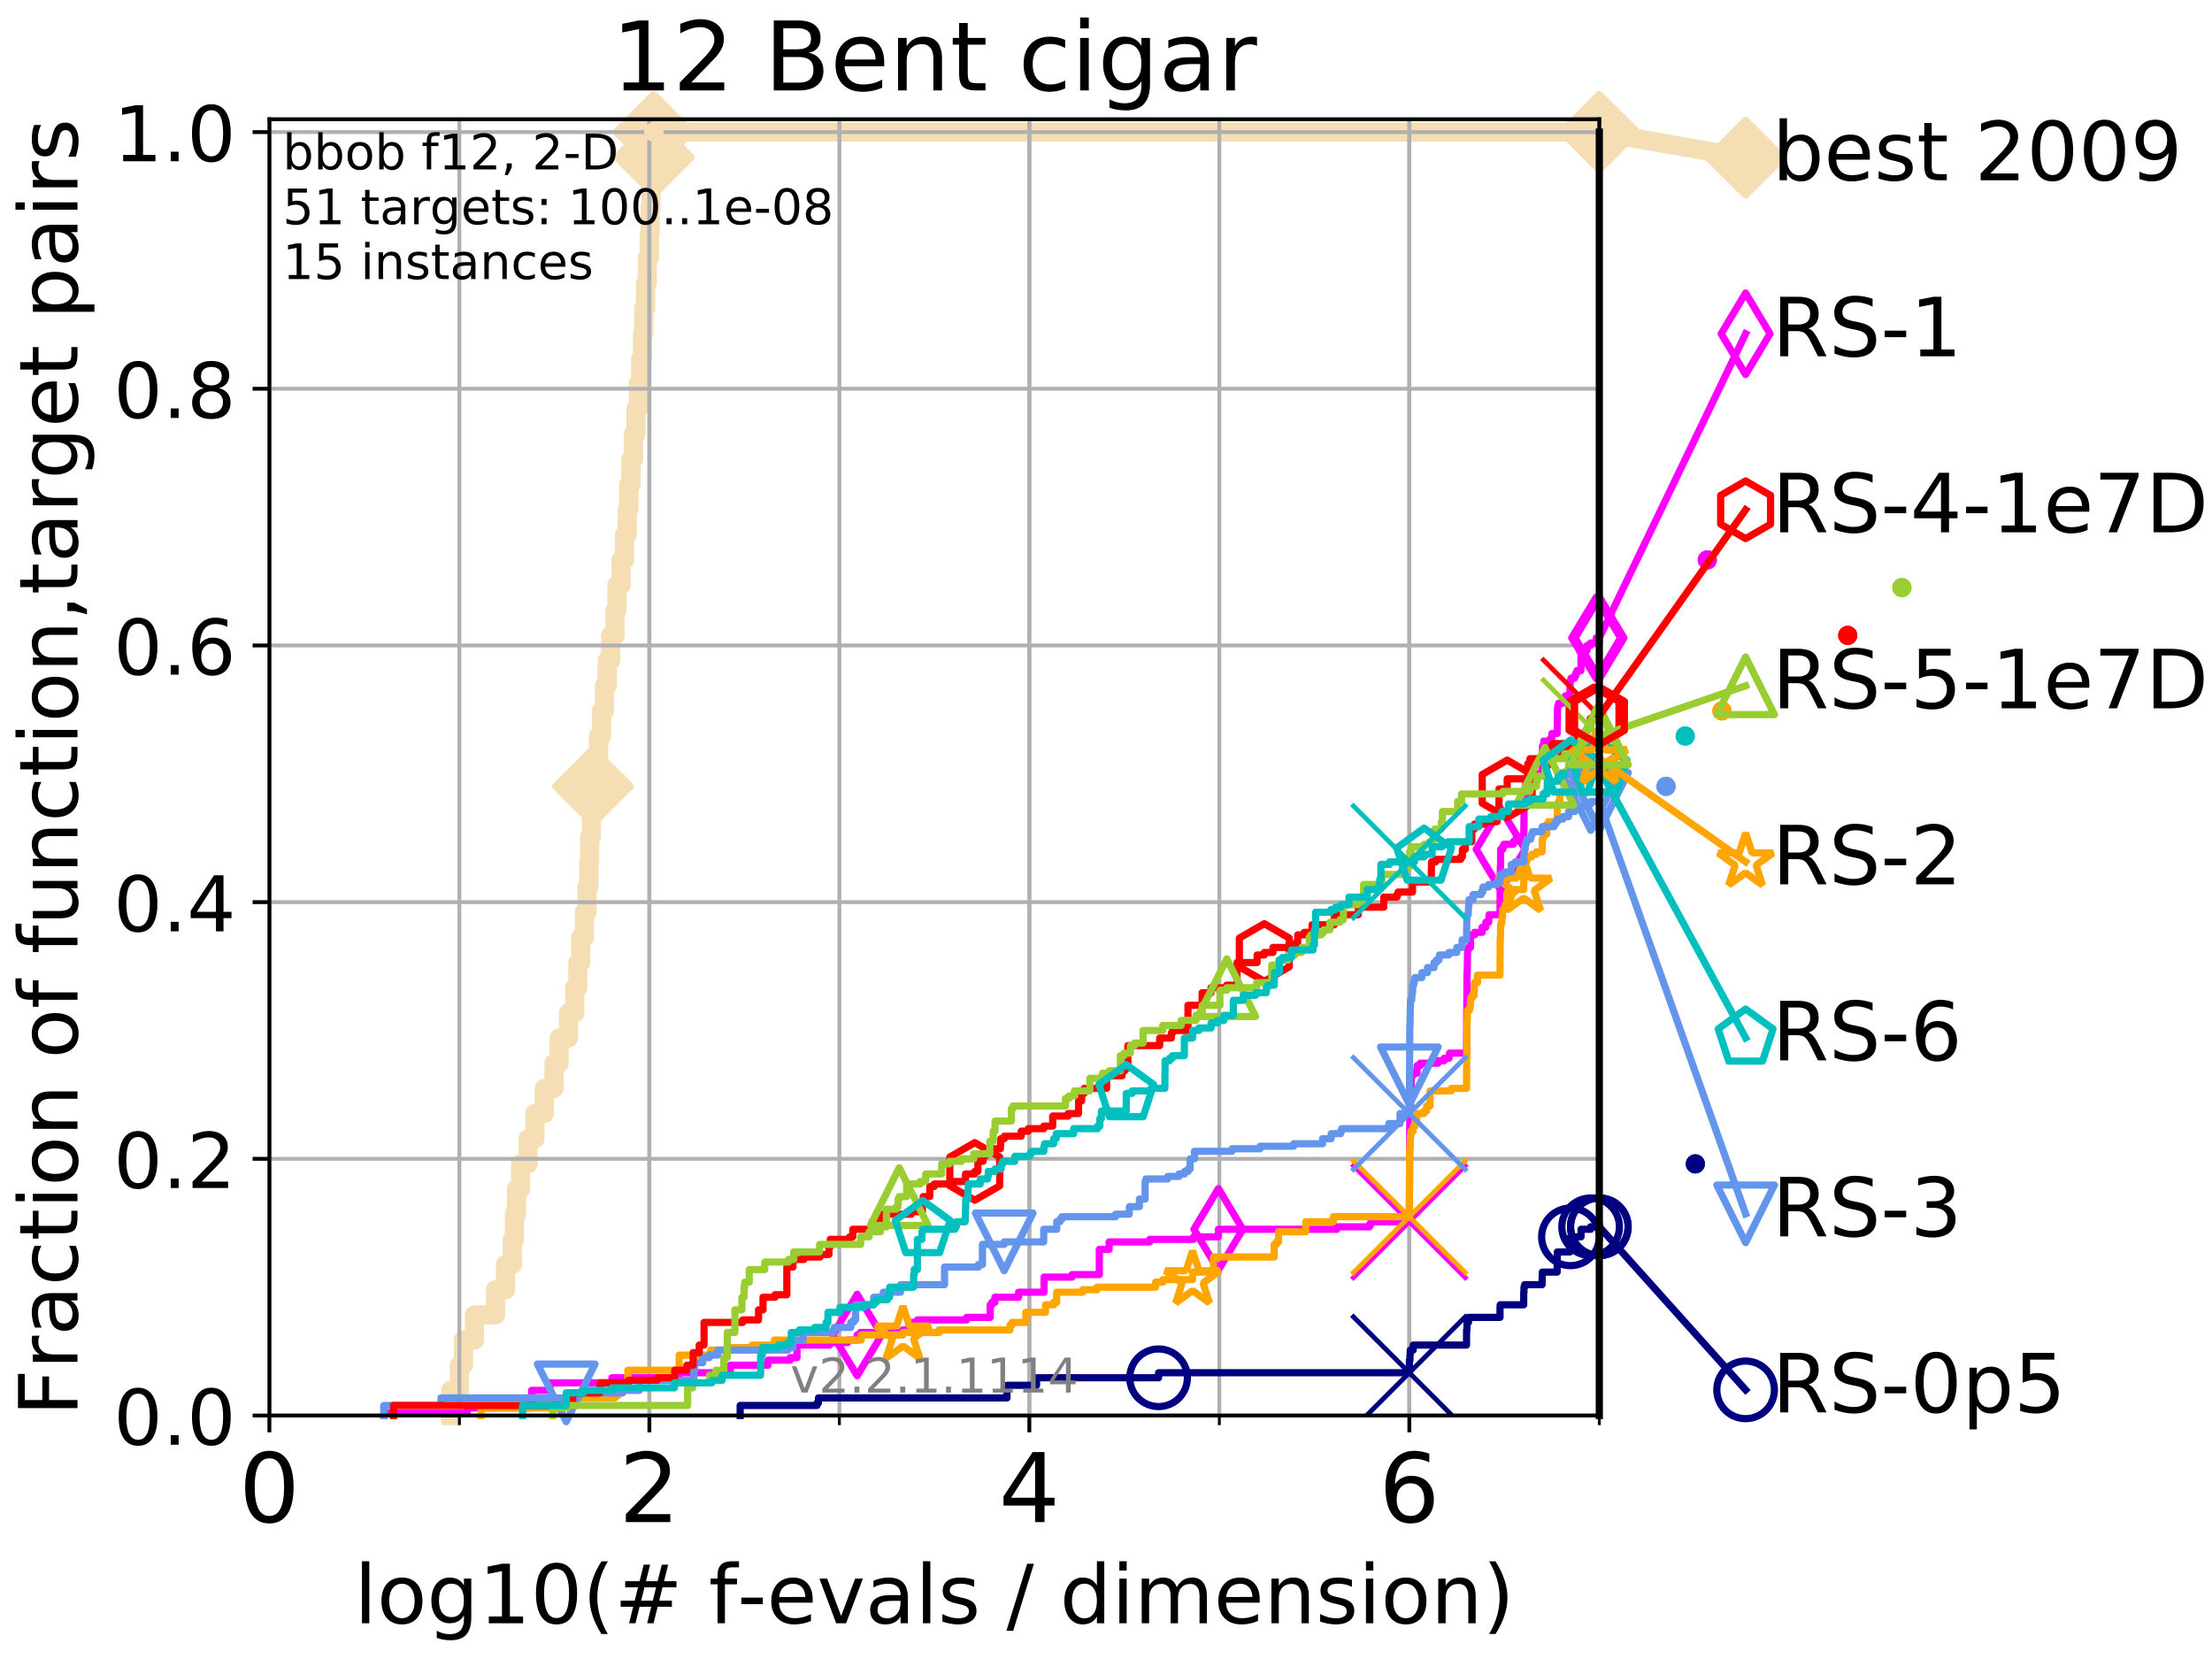 <?xml version="1.0" encoding="utf-8" standalone="no"?>
<!DOCTYPE svg PUBLIC "-//W3C//DTD SVG 1.1//EN"
  "http://www.w3.org/Graphics/SVG/1.1/DTD/svg11.dtd">
<!-- Created with matplotlib (http://matplotlib.org/) -->
<svg height="345.6pt" version="1.1" viewBox="0 0 460.8 345.6" width="460.8pt" xmlns="http://www.w3.org/2000/svg" xmlns:xlink="http://www.w3.org/1999/xlink">
 <defs>
  <style type="text/css">
*{stroke-linecap:butt;stroke-linejoin:round;}
  </style>
 </defs>
 <g id="figure_1">
  <g id="patch_1">
   <path d="M 0 345.6 
L 460.8 345.6 
L 460.8 0 
L 0 0 
z
" style="fill:#ffffff;"/>
  </g>
  <g id="axes_1">
   <g id="patch_2">
    <path d="M 56.12 294.88 
L 333.168 294.88 
L 333.168 24.84 
L 56.12 24.84 
z
" style="fill:#ffffff;"/>
   </g>
   <g id="line2d_1">
    <path d="M 93.887 294.88 
L 93.887 289.638 
L 95.698 289.638 
L 95.698 284.395 
L 96.537 284.395 
L 96.537 279.153 
L 98.832 279.153 
L 98.832 273.91 
L 103.231 273.91 
L 103.231 268.668 
L 105.317 268.668 
L 105.317 263.425 
L 106.731 263.425 
L 106.731 258.183 
L 107.177 258.183 
L 107.177 252.94 
L 107.613 252.94 
L 107.613 247.698 
L 108.451 247.698 
L 108.451 242.455 
L 110.015 242.455 
L 110.015 237.213 
L 111.448 237.213 
L 111.448 231.97 
L 113.396 231.97 
L 113.396 226.728 
L 115.421 226.728 
L 115.421 221.485 
L 116.479 221.485 
L 116.479 216.243 
L 118.417 216.243 
L 118.417 211 
L 119.74 211 
L 119.74 205.758 
L 120.365 205.758 
L 120.365 200.515 
L 120.969 200.515 
L 120.969 195.273 
L 121.741 195.273 
L 121.741 190.03 
L 122.299 190.03 
L 122.299 184.788 
L 122.661 184.788 
L 122.661 179.546 
L 122.839 179.546 
L 122.839 174.303 
L 123.19 174.303 
L 123.19 169.061 
L 123.533 169.061 
L 123.533 163.818 
L 124.201 163.818 
L 124.201 158.576 
L 124.685 158.576 
L 124.685 153.333 
L 125.31 153.333 
L 125.31 148.091 
L 125.913 148.091 
L 125.913 142.848 
L 126.496 142.848 
L 126.496 137.606 
L 127.198 137.606 
L 127.198 132.363 
L 128.134 132.363 
L 128.134 127.121 
L 128.521 127.121 
L 128.521 121.878 
L 129.39 121.878 
L 129.39 116.636 
L 130.101 116.636 
L 130.101 111.393 
L 130.672 111.393 
L 130.672 106.151 
L 131.006 106.151 
L 131.006 100.908 
L 131.441 100.908 
L 131.441 95.666 
L 131.97 95.666 
L 131.97 90.423 
L 132.483 90.423 
L 132.483 85.181 
L 132.981 85.181 
L 132.981 79.938 
L 133.466 79.938 
L 133.466 74.696 
L 133.843 74.696 
L 133.843 69.453 
L 134.121 69.453 
L 134.121 64.211 
L 134.485 64.211 
L 134.485 58.969 
L 134.841 58.969 
L 134.841 53.726 
L 135.277 53.726 
L 135.277 48.484 
L 135.448 48.484 
L 135.448 43.241 
L 135.617 43.241 
L 135.617 37.999 
L 135.951 37.999 
L 135.951 32.756 
L 136.197 32.756 
L 136.197 27.514 
L 333.168 27.514 
" style="fill:none;stroke:#f5deb3;stroke-linecap:square;stroke-width:4;"/>
   </g>
   <g id="line2d_2">
    <defs>
     <path d="M -0 7.778 
L 7.778 0 
L 0 -7.778 
L -7.778 -0 
z
" id="m74d040d808" style="stroke:#f5deb3;stroke-linejoin:miter;stroke-width:1.5;"/>
    </defs>
    <g>
     <use style="fill:#f5deb3;stroke:#f5deb3;stroke-linejoin:miter;stroke-width:1.5;" x="123.533" xlink:href="#m74d040d808" y="163.818"/>
     <use style="fill:#f5deb3;stroke:#f5deb3;stroke-linejoin:miter;stroke-width:1.5;" x="136.197" xlink:href="#m74d040d808" y="32.756"/>
     <use style="fill:#f5deb3;stroke:#f5deb3;stroke-linejoin:miter;stroke-width:1.5;" x="136.197" xlink:href="#m74d040d808" y="27.514"/>
     <use style="fill:#f5deb3;stroke:#f5deb3;stroke-linejoin:miter;stroke-width:1.5;" x="136.197" xlink:href="#m74d040d808" y="27.514"/>
     <use style="fill:#f5deb3;stroke:#f5deb3;stroke-linejoin:miter;stroke-width:1.5;" x="333.168" xlink:href="#m74d040d808" y="27.514"/>
    </g>
   </g>
   <g id="line2d_3">
    <path style="fill:none;stroke:#f5deb3;stroke-linecap:square;stroke-width:4;"/>
    <g/>
   </g>
   <g id="line2d_4">
    <path d="M 333.168 27.514 
L 363.643 32.861 
" style="fill:none;stroke:#f5deb3;stroke-linecap:square;stroke-width:4;"/>
    <g>
     <use style="fill:#f5deb3;stroke:#f5deb3;stroke-linejoin:miter;stroke-width:1.5;" x="333.168" xlink:href="#m74d040d808" y="27.514"/>
     <use style="fill:#f5deb3;stroke:#f5deb3;stroke-linejoin:miter;stroke-width:1.5;" x="363.643" xlink:href="#m74d040d808" y="32.861"/>
    </g>
   </g>
   <g id="matplotlib.axis_1">
    <g id="xtick_1">
     <g id="line2d_5">
      <path clip-path="url(#p184e4514c9)" d="M 56.12 294.88 
L 56.12 24.84 
" style="fill:none;stroke:#b0b0b0;stroke-linecap:square;stroke-width:0.8;"/>
     </g>
     <g id="line2d_6">
      <defs>
       <path d="M 0 0 
L 0 3.5 
" id="me388575535" style="stroke:#000000;stroke-width:0.8;"/>
      </defs>
      <g>
       <use style="stroke:#000000;stroke-width:0.8;" x="56.12" xlink:href="#me388575535" y="294.88"/>
      </g>
     </g>
     <g id="text_1">
      <!-- 0 -->
      <defs>
       <path d="M 31.781 66.406 
Q 24.172 66.406 20.328 58.906 
Q 16.5 51.422 16.5 36.375 
Q 16.5 21.391 20.328 13.891 
Q 24.172 6.391 31.781 6.391 
Q 39.453 6.391 43.281 13.891 
Q 47.125 21.391 47.125 36.375 
Q 47.125 51.422 43.281 58.906 
Q 39.453 66.406 31.781 66.406 
z
M 31.781 74.219 
Q 44.047 74.219 50.516 64.516 
Q 56.984 54.828 56.984 36.375 
Q 56.984 17.969 50.516 8.266 
Q 44.047 -1.422 31.781 -1.422 
Q 19.531 -1.422 13.062 8.266 
Q 6.594 17.969 6.594 36.375 
Q 6.594 54.828 13.062 64.516 
Q 19.531 74.219 31.781 74.219 
z
" id="DejaVuSans-30"/>
      </defs>
      <g transform="translate(49.758 317.077)scale(0.2 -0.2)">
       <use xlink:href="#DejaVuSans-30"/>
      </g>
     </g>
    </g>
    <g id="xtick_2">
     <g id="line2d_7">
      <path clip-path="url(#p184e4514c9)" d="M 135.277 294.88 
L 135.277 24.84 
" style="fill:none;stroke:#b0b0b0;stroke-linecap:square;stroke-width:0.8;"/>
     </g>
     <g id="line2d_8">
      <g>
       <use style="stroke:#000000;stroke-width:0.8;" x="135.277" xlink:href="#me388575535" y="294.88"/>
      </g>
     </g>
     <g id="text_2">
      <!-- 2 -->
      <defs>
       <path d="M 19.188 8.297 
L 53.609 8.297 
L 53.609 0 
L 7.328 0 
L 7.328 8.297 
Q 12.938 14.109 22.625 23.891 
Q 32.328 33.688 34.812 36.531 
Q 39.547 41.844 41.422 45.531 
Q 43.312 49.219 43.312 52.781 
Q 43.312 58.594 39.234 62.25 
Q 35.156 65.922 28.609 65.922 
Q 23.969 65.922 18.812 64.312 
Q 13.672 62.703 7.812 59.422 
L 7.812 69.391 
Q 13.766 71.781 18.938 73 
Q 24.125 74.219 28.422 74.219 
Q 39.75 74.219 46.484 68.547 
Q 53.219 62.891 53.219 53.422 
Q 53.219 48.922 51.531 44.891 
Q 49.859 40.875 45.406 35.406 
Q 44.188 33.984 37.641 27.219 
Q 31.109 20.453 19.188 8.297 
z
" id="DejaVuSans-32"/>
      </defs>
      <g transform="translate(128.914 317.077)scale(0.2 -0.2)">
       <use xlink:href="#DejaVuSans-32"/>
      </g>
     </g>
    </g>
    <g id="xtick_3">
     <g id="line2d_9">
      <path clip-path="url(#p184e4514c9)" d="M 214.433 294.88 
L 214.433 24.84 
" style="fill:none;stroke:#b0b0b0;stroke-linecap:square;stroke-width:0.8;"/>
     </g>
     <g id="line2d_10">
      <g>
       <use style="stroke:#000000;stroke-width:0.8;" x="214.433" xlink:href="#me388575535" y="294.88"/>
      </g>
     </g>
     <g id="text_3">
      <!-- 4 -->
      <defs>
       <path d="M 37.797 64.312 
L 12.891 25.391 
L 37.797 25.391 
z
M 35.203 72.906 
L 47.609 72.906 
L 47.609 25.391 
L 58.016 25.391 
L 58.016 17.188 
L 47.609 17.188 
L 47.609 0 
L 37.797 0 
L 37.797 17.188 
L 4.891 17.188 
L 4.891 26.703 
z
" id="DejaVuSans-34"/>
      </defs>
      <g transform="translate(208.071 317.077)scale(0.2 -0.2)">
       <use xlink:href="#DejaVuSans-34"/>
      </g>
     </g>
    </g>
    <g id="xtick_4">
     <g id="line2d_11">
      <path clip-path="url(#p184e4514c9)" d="M 293.59 294.88 
L 293.59 24.84 
" style="fill:none;stroke:#b0b0b0;stroke-linecap:square;stroke-width:0.8;"/>
     </g>
     <g id="line2d_12">
      <g>
       <use style="stroke:#000000;stroke-width:0.8;" x="293.59" xlink:href="#me388575535" y="294.88"/>
      </g>
     </g>
     <g id="text_4">
      <!-- 6 -->
      <defs>
       <path d="M 33.016 40.375 
Q 26.375 40.375 22.484 35.828 
Q 18.609 31.297 18.609 23.391 
Q 18.609 15.531 22.484 10.953 
Q 26.375 6.391 33.016 6.391 
Q 39.656 6.391 43.531 10.953 
Q 47.406 15.531 47.406 23.391 
Q 47.406 31.297 43.531 35.828 
Q 39.656 40.375 33.016 40.375 
z
M 52.594 71.297 
L 52.594 62.312 
Q 48.875 64.062 45.094 64.984 
Q 41.312 65.922 37.594 65.922 
Q 27.828 65.922 22.672 59.328 
Q 17.531 52.734 16.797 39.406 
Q 19.672 43.656 24.016 45.922 
Q 28.375 48.188 33.594 48.188 
Q 44.578 48.188 50.953 41.516 
Q 57.328 34.859 57.328 23.391 
Q 57.328 12.156 50.688 5.359 
Q 44.047 -1.422 33.016 -1.422 
Q 20.359 -1.422 13.672 8.266 
Q 6.984 17.969 6.984 36.375 
Q 6.984 53.656 15.188 63.938 
Q 23.391 74.219 37.203 74.219 
Q 40.922 74.219 44.703 73.484 
Q 48.484 72.75 52.594 71.297 
z
" id="DejaVuSans-36"/>
      </defs>
      <g transform="translate(287.227 317.077)scale(0.2 -0.2)">
       <use xlink:href="#DejaVuSans-36"/>
      </g>
     </g>
    </g>
    <g id="xtick_5">
     <g id="line2d_13">
      <path clip-path="url(#p184e4514c9)" d="M 56.12 294.88 
L 56.12 24.84 
" style="fill:none;stroke:#b0b0b0;stroke-linecap:square;stroke-width:0.8;"/>
     </g>
     <g id="line2d_14">
      <defs>
       <path d="M 0 0 
L 0 2 
" id="m84b7465205" style="stroke:#000000;stroke-width:0.6;"/>
      </defs>
      <g>
       <use style="stroke:#000000;stroke-width:0.6;" x="56.12" xlink:href="#m84b7465205" y="294.88"/>
      </g>
     </g>
    </g>
    <g id="xtick_6">
     <g id="line2d_15">
      <path clip-path="url(#p184e4514c9)" d="M 95.698 294.88 
L 95.698 24.84 
" style="fill:none;stroke:#b0b0b0;stroke-linecap:square;stroke-width:0.8;"/>
     </g>
     <g id="line2d_16">
      <g>
       <use style="stroke:#000000;stroke-width:0.6;" x="95.698" xlink:href="#m84b7465205" y="294.88"/>
      </g>
     </g>
    </g>
    <g id="xtick_7">
     <g id="line2d_17">
      <path clip-path="url(#p184e4514c9)" d="M 135.277 294.88 
L 135.277 24.84 
" style="fill:none;stroke:#b0b0b0;stroke-linecap:square;stroke-width:0.8;"/>
     </g>
     <g id="line2d_18">
      <g>
       <use style="stroke:#000000;stroke-width:0.6;" x="135.277" xlink:href="#m84b7465205" y="294.88"/>
      </g>
     </g>
    </g>
    <g id="xtick_8">
     <g id="line2d_19">
      <path clip-path="url(#p184e4514c9)" d="M 174.855 294.88 
L 174.855 24.84 
" style="fill:none;stroke:#b0b0b0;stroke-linecap:square;stroke-width:0.8;"/>
     </g>
     <g id="line2d_20">
      <g>
       <use style="stroke:#000000;stroke-width:0.6;" x="174.855" xlink:href="#m84b7465205" y="294.88"/>
      </g>
     </g>
    </g>
    <g id="xtick_9">
     <g id="line2d_21">
      <path clip-path="url(#p184e4514c9)" d="M 214.433 294.88 
L 214.433 24.84 
" style="fill:none;stroke:#b0b0b0;stroke-linecap:square;stroke-width:0.8;"/>
     </g>
     <g id="line2d_22">
      <g>
       <use style="stroke:#000000;stroke-width:0.6;" x="214.433" xlink:href="#m84b7465205" y="294.88"/>
      </g>
     </g>
    </g>
    <g id="xtick_10">
     <g id="line2d_23">
      <path clip-path="url(#p184e4514c9)" d="M 254.011 294.88 
L 254.011 24.84 
" style="fill:none;stroke:#b0b0b0;stroke-linecap:square;stroke-width:0.8;"/>
     </g>
     <g id="line2d_24">
      <g>
       <use style="stroke:#000000;stroke-width:0.6;" x="254.011" xlink:href="#m84b7465205" y="294.88"/>
      </g>
     </g>
    </g>
    <g id="xtick_11">
     <g id="line2d_25">
      <path clip-path="url(#p184e4514c9)" d="M 293.59 294.88 
L 293.59 24.84 
" style="fill:none;stroke:#b0b0b0;stroke-linecap:square;stroke-width:0.8;"/>
     </g>
     <g id="line2d_26">
      <g>
       <use style="stroke:#000000;stroke-width:0.6;" x="293.59" xlink:href="#m84b7465205" y="294.88"/>
      </g>
     </g>
    </g>
    <g id="xtick_12">
     <g id="line2d_27">
      <path clip-path="url(#p184e4514c9)" d="M 333.168 294.88 
L 333.168 24.84 
" style="fill:none;stroke:#b0b0b0;stroke-linecap:square;stroke-width:0.8;"/>
     </g>
     <g id="line2d_28">
      <g>
       <use style="stroke:#000000;stroke-width:0.6;" x="333.168" xlink:href="#m84b7465205" y="294.88"/>
      </g>
     </g>
    </g>
    <g id="text_5">
     <!-- log10(# f-evals / dimension) -->
     <defs>
      <path d="M 9.422 75.984 
L 18.406 75.984 
L 18.406 0 
L 9.422 0 
z
" id="DejaVuSans-6c"/>
      <path d="M 30.609 48.391 
Q 23.391 48.391 19.188 42.75 
Q 14.984 37.109 14.984 27.297 
Q 14.984 17.484 19.156 11.844 
Q 23.344 6.203 30.609 6.203 
Q 37.797 6.203 41.984 11.859 
Q 46.188 17.531 46.188 27.297 
Q 46.188 37.016 41.984 42.703 
Q 37.797 48.391 30.609 48.391 
z
M 30.609 56 
Q 42.328 56 49.016 48.375 
Q 55.719 40.766 55.719 27.297 
Q 55.719 13.875 49.016 6.219 
Q 42.328 -1.422 30.609 -1.422 
Q 18.844 -1.422 12.172 6.219 
Q 5.516 13.875 5.516 27.297 
Q 5.516 40.766 12.172 48.375 
Q 18.844 56 30.609 56 
z
" id="DejaVuSans-6f"/>
      <path d="M 45.406 27.984 
Q 45.406 37.75 41.375 43.109 
Q 37.359 48.484 30.078 48.484 
Q 22.859 48.484 18.828 43.109 
Q 14.797 37.75 14.797 27.984 
Q 14.797 18.266 18.828 12.891 
Q 22.859 7.516 30.078 7.516 
Q 37.359 7.516 41.375 12.891 
Q 45.406 18.266 45.406 27.984 
z
M 54.391 6.781 
Q 54.391 -7.172 48.188 -13.984 
Q 42 -20.797 29.203 -20.797 
Q 24.469 -20.797 20.266 -20.094 
Q 16.062 -19.391 12.109 -17.922 
L 12.109 -9.188 
Q 16.062 -11.328 19.922 -12.344 
Q 23.781 -13.375 27.781 -13.375 
Q 36.625 -13.375 41.016 -8.766 
Q 45.406 -4.156 45.406 5.172 
L 45.406 9.625 
Q 42.625 4.781 38.281 2.391 
Q 33.938 0 27.875 0 
Q 17.828 0 11.672 7.656 
Q 5.516 15.328 5.516 27.984 
Q 5.516 40.672 11.672 48.328 
Q 17.828 56 27.875 56 
Q 33.938 56 38.281 53.609 
Q 42.625 51.219 45.406 46.391 
L 45.406 54.688 
L 54.391 54.688 
z
" id="DejaVuSans-67"/>
      <path d="M 12.406 8.297 
L 28.516 8.297 
L 28.516 63.922 
L 10.984 60.406 
L 10.984 69.391 
L 28.422 72.906 
L 38.281 72.906 
L 38.281 8.297 
L 54.391 8.297 
L 54.391 0 
L 12.406 0 
z
" id="DejaVuSans-31"/>
      <path d="M 31 75.875 
Q 24.469 64.656 21.281 53.656 
Q 18.109 42.672 18.109 31.391 
Q 18.109 20.125 21.312 9.062 
Q 24.516 -2 31 -13.188 
L 23.188 -13.188 
Q 15.875 -1.703 12.234 9.375 
Q 8.594 20.453 8.594 31.391 
Q 8.594 42.281 12.203 53.312 
Q 15.828 64.359 23.188 75.875 
z
" id="DejaVuSans-28"/>
      <path d="M 51.125 44 
L 36.922 44 
L 32.812 27.688 
L 47.125 27.688 
z
M 43.797 71.781 
L 38.719 51.516 
L 52.984 51.516 
L 58.109 71.781 
L 65.922 71.781 
L 60.891 51.516 
L 76.125 51.516 
L 76.125 44 
L 58.984 44 
L 54.984 27.688 
L 70.516 27.688 
L 70.516 20.219 
L 53.078 20.219 
L 48 0 
L 40.188 0 
L 45.219 20.219 
L 30.906 20.219 
L 25.875 0 
L 18.016 0 
L 23.094 20.219 
L 7.719 20.219 
L 7.719 27.688 
L 24.906 27.688 
L 29 44 
L 13.281 44 
L 13.281 51.516 
L 30.906 51.516 
L 35.891 71.781 
z
" id="DejaVuSans-23"/>
      <path id="DejaVuSans-20"/>
      <path d="M 37.109 75.984 
L 37.109 68.5 
L 28.516 68.5 
Q 23.688 68.5 21.797 66.547 
Q 19.922 64.594 19.922 59.516 
L 19.922 54.688 
L 34.719 54.688 
L 34.719 47.703 
L 19.922 47.703 
L 19.922 0 
L 10.891 0 
L 10.891 47.703 
L 2.297 47.703 
L 2.297 54.688 
L 10.891 54.688 
L 10.891 58.5 
Q 10.891 67.625 15.141 71.797 
Q 19.391 75.984 28.609 75.984 
z
" id="DejaVuSans-66"/>
      <path d="M 4.891 31.391 
L 31.203 31.391 
L 31.203 23.391 
L 4.891 23.391 
z
" id="DejaVuSans-2d"/>
      <path d="M 56.203 29.594 
L 56.203 25.203 
L 14.891 25.203 
Q 15.484 15.922 20.484 11.062 
Q 25.484 6.203 34.422 6.203 
Q 39.594 6.203 44.453 7.469 
Q 49.312 8.734 54.109 11.281 
L 54.109 2.781 
Q 49.266 0.734 44.188 -0.344 
Q 39.109 -1.422 33.891 -1.422 
Q 20.797 -1.422 13.156 6.188 
Q 5.516 13.812 5.516 26.812 
Q 5.516 40.234 12.766 48.109 
Q 20.016 56 32.328 56 
Q 43.359 56 49.781 48.891 
Q 56.203 41.797 56.203 29.594 
z
M 47.219 32.234 
Q 47.125 39.594 43.094 43.984 
Q 39.062 48.391 32.422 48.391 
Q 24.906 48.391 20.391 44.141 
Q 15.875 39.891 15.188 32.172 
z
" id="DejaVuSans-65"/>
      <path d="M 2.984 54.688 
L 12.5 54.688 
L 29.594 8.797 
L 46.688 54.688 
L 56.203 54.688 
L 35.688 0 
L 23.484 0 
z
" id="DejaVuSans-76"/>
      <path d="M 34.281 27.484 
Q 23.391 27.484 19.188 25 
Q 14.984 22.516 14.984 16.5 
Q 14.984 11.719 18.141 8.906 
Q 21.297 6.109 26.703 6.109 
Q 34.188 6.109 38.703 11.406 
Q 43.219 16.703 43.219 25.484 
L 43.219 27.484 
z
M 52.203 31.203 
L 52.203 0 
L 43.219 0 
L 43.219 8.297 
Q 40.141 3.328 35.547 0.953 
Q 30.953 -1.422 24.312 -1.422 
Q 15.922 -1.422 10.953 3.297 
Q 6 8.016 6 15.922 
Q 6 25.141 12.172 29.828 
Q 18.359 34.516 30.609 34.516 
L 43.219 34.516 
L 43.219 35.406 
Q 43.219 41.609 39.141 45 
Q 35.062 48.391 27.688 48.391 
Q 23 48.391 18.547 47.266 
Q 14.109 46.141 10.016 43.891 
L 10.016 52.203 
Q 14.938 54.109 19.578 55.047 
Q 24.219 56 28.609 56 
Q 40.484 56 46.344 49.844 
Q 52.203 43.703 52.203 31.203 
z
" id="DejaVuSans-61"/>
      <path d="M 44.281 53.078 
L 44.281 44.578 
Q 40.484 46.531 36.375 47.5 
Q 32.281 48.484 27.875 48.484 
Q 21.188 48.484 17.844 46.438 
Q 14.5 44.391 14.5 40.281 
Q 14.5 37.156 16.891 35.375 
Q 19.281 33.594 26.516 31.984 
L 29.594 31.297 
Q 39.156 29.25 43.188 25.516 
Q 47.219 21.781 47.219 15.094 
Q 47.219 7.469 41.188 3.016 
Q 35.156 -1.422 24.609 -1.422 
Q 20.219 -1.422 15.453 -0.562 
Q 10.688 0.297 5.422 2 
L 5.422 11.281 
Q 10.406 8.688 15.234 7.391 
Q 20.062 6.109 24.812 6.109 
Q 31.156 6.109 34.562 8.281 
Q 37.984 10.453 37.984 14.406 
Q 37.984 18.062 35.516 20.016 
Q 33.062 21.969 24.703 23.781 
L 21.578 24.516 
Q 13.234 26.266 9.516 29.906 
Q 5.812 33.547 5.812 39.891 
Q 5.812 47.609 11.281 51.797 
Q 16.75 56 26.812 56 
Q 31.781 56 36.172 55.266 
Q 40.578 54.547 44.281 53.078 
z
" id="DejaVuSans-73"/>
      <path d="M 25.391 72.906 
L 33.688 72.906 
L 8.297 -9.281 
L 0 -9.281 
z
" id="DejaVuSans-2f"/>
      <path d="M 45.406 46.391 
L 45.406 75.984 
L 54.391 75.984 
L 54.391 0 
L 45.406 0 
L 45.406 8.203 
Q 42.578 3.328 38.25 0.953 
Q 33.938 -1.422 27.875 -1.422 
Q 17.969 -1.422 11.734 6.484 
Q 5.516 14.406 5.516 27.297 
Q 5.516 40.188 11.734 48.094 
Q 17.969 56 27.875 56 
Q 33.938 56 38.25 53.625 
Q 42.578 51.266 45.406 46.391 
z
M 14.797 27.297 
Q 14.797 17.391 18.875 11.75 
Q 22.953 6.109 30.078 6.109 
Q 37.203 6.109 41.297 11.75 
Q 45.406 17.391 45.406 27.297 
Q 45.406 37.203 41.297 42.844 
Q 37.203 48.484 30.078 48.484 
Q 22.953 48.484 18.875 42.844 
Q 14.797 37.203 14.797 27.297 
z
" id="DejaVuSans-64"/>
      <path d="M 9.422 54.688 
L 18.406 54.688 
L 18.406 0 
L 9.422 0 
z
M 9.422 75.984 
L 18.406 75.984 
L 18.406 64.594 
L 9.422 64.594 
z
" id="DejaVuSans-69"/>
      <path d="M 52 44.188 
Q 55.375 50.25 60.062 53.125 
Q 64.75 56 71.094 56 
Q 79.641 56 84.281 50.016 
Q 88.922 44.047 88.922 33.016 
L 88.922 0 
L 79.891 0 
L 79.891 32.719 
Q 79.891 40.578 77.094 44.375 
Q 74.312 48.188 68.609 48.188 
Q 61.625 48.188 57.562 43.547 
Q 53.516 38.922 53.516 30.906 
L 53.516 0 
L 44.484 0 
L 44.484 32.719 
Q 44.484 40.625 41.703 44.406 
Q 38.922 48.188 33.109 48.188 
Q 26.219 48.188 22.156 43.531 
Q 18.109 38.875 18.109 30.906 
L 18.109 0 
L 9.078 0 
L 9.078 54.688 
L 18.109 54.688 
L 18.109 46.188 
Q 21.188 51.219 25.484 53.609 
Q 29.781 56 35.688 56 
Q 41.656 56 45.828 52.969 
Q 50 49.953 52 44.188 
z
" id="DejaVuSans-6d"/>
      <path d="M 54.891 33.016 
L 54.891 0 
L 45.906 0 
L 45.906 32.719 
Q 45.906 40.484 42.875 44.328 
Q 39.844 48.188 33.797 48.188 
Q 26.516 48.188 22.312 43.547 
Q 18.109 38.922 18.109 30.906 
L 18.109 0 
L 9.078 0 
L 9.078 54.688 
L 18.109 54.688 
L 18.109 46.188 
Q 21.344 51.125 25.703 53.562 
Q 30.078 56 35.797 56 
Q 45.219 56 50.047 50.172 
Q 54.891 44.344 54.891 33.016 
z
" id="DejaVuSans-6e"/>
      <path d="M 8.016 75.875 
L 15.828 75.875 
Q 23.141 64.359 26.781 53.312 
Q 30.422 42.281 30.422 31.391 
Q 30.422 20.453 26.781 9.375 
Q 23.141 -1.703 15.828 -13.188 
L 8.016 -13.188 
Q 14.5 -2 17.703 9.062 
Q 20.906 20.125 20.906 31.391 
Q 20.906 42.672 17.703 53.656 
Q 14.5 64.656 8.016 75.875 
z
" id="DejaVuSans-29"/>
     </defs>
     <g transform="translate(73.803 338.154)scale(0.17 -0.17)">
      <use xlink:href="#DejaVuSans-6c"/>
      <use x="27.783" xlink:href="#DejaVuSans-6f"/>
      <use x="88.965" xlink:href="#DejaVuSans-67"/>
      <use x="152.441" xlink:href="#DejaVuSans-31"/>
      <use x="216.064" xlink:href="#DejaVuSans-30"/>
      <use x="279.688" xlink:href="#DejaVuSans-28"/>
      <use x="318.701" xlink:href="#DejaVuSans-23"/>
      <use x="402.49" xlink:href="#DejaVuSans-20"/>
      <use x="434.277" xlink:href="#DejaVuSans-66"/>
      <use x="469.404" xlink:href="#DejaVuSans-2d"/>
      <use x="505.488" xlink:href="#DejaVuSans-65"/>
      <use x="567.012" xlink:href="#DejaVuSans-76"/>
      <use x="626.191" xlink:href="#DejaVuSans-61"/>
      <use x="687.471" xlink:href="#DejaVuSans-6c"/>
      <use x="715.254" xlink:href="#DejaVuSans-73"/>
      <use x="767.354" xlink:href="#DejaVuSans-20"/>
      <use x="799.141" xlink:href="#DejaVuSans-2f"/>
      <use x="832.832" xlink:href="#DejaVuSans-20"/>
      <use x="864.619" xlink:href="#DejaVuSans-64"/>
      <use x="928.096" xlink:href="#DejaVuSans-69"/>
      <use x="955.879" xlink:href="#DejaVuSans-6d"/>
      <use x="1053.291" xlink:href="#DejaVuSans-65"/>
      <use x="1114.814" xlink:href="#DejaVuSans-6e"/>
      <use x="1178.193" xlink:href="#DejaVuSans-73"/>
      <use x="1230.293" xlink:href="#DejaVuSans-69"/>
      <use x="1258.076" xlink:href="#DejaVuSans-6f"/>
      <use x="1319.258" xlink:href="#DejaVuSans-6e"/>
      <use x="1382.637" xlink:href="#DejaVuSans-29"/>
     </g>
    </g>
   </g>
   <g id="matplotlib.axis_2">
    <g id="ytick_1">
     <g id="line2d_29">
      <path clip-path="url(#p184e4514c9)" d="M 56.12 294.88 
L 333.168 294.88 
" style="fill:none;stroke:#b0b0b0;stroke-linecap:square;stroke-width:0.8;"/>
     </g>
     <g id="line2d_30">
      <defs>
       <path d="M 0 0 
L -3.5 0 
" id="me528a713ad" style="stroke:#000000;stroke-width:0.8;"/>
      </defs>
      <g>
       <use style="stroke:#000000;stroke-width:0.8;" x="56.12" xlink:href="#me528a713ad" y="294.88"/>
      </g>
     </g>
     <g id="text_6">
      <!-- 0.0 -->
      <defs>
       <path d="M 10.688 12.406 
L 21 12.406 
L 21 0 
L 10.688 0 
z
" id="DejaVuSans-2e"/>
      </defs>
      <g transform="translate(23.675 300.959)scale(0.16 -0.16)">
       <use xlink:href="#DejaVuSans-30"/>
       <use x="63.623" xlink:href="#DejaVuSans-2e"/>
       <use x="95.41" xlink:href="#DejaVuSans-30"/>
      </g>
     </g>
    </g>
    <g id="ytick_2">
     <g id="line2d_31">
      <path clip-path="url(#p184e4514c9)" d="M 56.12 241.407 
L 333.168 241.407 
" style="fill:none;stroke:#b0b0b0;stroke-linecap:square;stroke-width:0.8;"/>
     </g>
     <g id="line2d_32">
      <g>
       <use style="stroke:#000000;stroke-width:0.8;" x="56.12" xlink:href="#me528a713ad" y="241.407"/>
      </g>
     </g>
     <g id="text_7">
      <!-- 0.2 -->
      <g transform="translate(23.675 247.485)scale(0.16 -0.16)">
       <use xlink:href="#DejaVuSans-30"/>
       <use x="63.623" xlink:href="#DejaVuSans-2e"/>
       <use x="95.41" xlink:href="#DejaVuSans-32"/>
      </g>
     </g>
    </g>
    <g id="ytick_3">
     <g id="line2d_33">
      <path clip-path="url(#p184e4514c9)" d="M 56.12 187.933 
L 333.168 187.933 
" style="fill:none;stroke:#b0b0b0;stroke-linecap:square;stroke-width:0.8;"/>
     </g>
     <g id="line2d_34">
      <g>
       <use style="stroke:#000000;stroke-width:0.8;" x="56.12" xlink:href="#me528a713ad" y="187.933"/>
      </g>
     </g>
     <g id="text_8">
      <!-- 0.4 -->
      <g transform="translate(23.675 194.012)scale(0.16 -0.16)">
       <use xlink:href="#DejaVuSans-30"/>
       <use x="63.623" xlink:href="#DejaVuSans-2e"/>
       <use x="95.41" xlink:href="#DejaVuSans-34"/>
      </g>
     </g>
    </g>
    <g id="ytick_4">
     <g id="line2d_35">
      <path clip-path="url(#p184e4514c9)" d="M 56.12 134.46 
L 333.168 134.46 
" style="fill:none;stroke:#b0b0b0;stroke-linecap:square;stroke-width:0.8;"/>
     </g>
     <g id="line2d_36">
      <g>
       <use style="stroke:#000000;stroke-width:0.8;" x="56.12" xlink:href="#me528a713ad" y="134.46"/>
      </g>
     </g>
     <g id="text_9">
      <!-- 0.6 -->
      <g transform="translate(23.675 140.539)scale(0.16 -0.16)">
       <use xlink:href="#DejaVuSans-30"/>
       <use x="63.623" xlink:href="#DejaVuSans-2e"/>
       <use x="95.41" xlink:href="#DejaVuSans-36"/>
      </g>
     </g>
    </g>
    <g id="ytick_5">
     <g id="line2d_37">
      <path clip-path="url(#p184e4514c9)" d="M 56.12 80.987 
L 333.168 80.987 
" style="fill:none;stroke:#b0b0b0;stroke-linecap:square;stroke-width:0.8;"/>
     </g>
     <g id="line2d_38">
      <g>
       <use style="stroke:#000000;stroke-width:0.8;" x="56.12" xlink:href="#me528a713ad" y="80.987"/>
      </g>
     </g>
     <g id="text_10">
      <!-- 0.8 -->
      <defs>
       <path d="M 31.781 34.625 
Q 24.75 34.625 20.719 30.859 
Q 16.703 27.094 16.703 20.516 
Q 16.703 13.922 20.719 10.156 
Q 24.75 6.391 31.781 6.391 
Q 38.812 6.391 42.859 10.172 
Q 46.922 13.969 46.922 20.516 
Q 46.922 27.094 42.891 30.859 
Q 38.875 34.625 31.781 34.625 
z
M 21.922 38.812 
Q 15.578 40.375 12.031 44.719 
Q 8.5 49.078 8.5 55.328 
Q 8.5 64.062 14.719 69.141 
Q 20.953 74.219 31.781 74.219 
Q 42.672 74.219 48.875 69.141 
Q 55.078 64.062 55.078 55.328 
Q 55.078 49.078 51.531 44.719 
Q 48 40.375 41.703 38.812 
Q 48.828 37.156 52.797 32.312 
Q 56.781 27.484 56.781 20.516 
Q 56.781 9.906 50.312 4.234 
Q 43.844 -1.422 31.781 -1.422 
Q 19.734 -1.422 13.25 4.234 
Q 6.781 9.906 6.781 20.516 
Q 6.781 27.484 10.781 32.312 
Q 14.797 37.156 21.922 38.812 
z
M 18.312 54.391 
Q 18.312 48.734 21.844 45.562 
Q 25.391 42.391 31.781 42.391 
Q 38.141 42.391 41.719 45.562 
Q 45.312 48.734 45.312 54.391 
Q 45.312 60.062 41.719 63.234 
Q 38.141 66.406 31.781 66.406 
Q 25.391 66.406 21.844 63.234 
Q 18.312 60.062 18.312 54.391 
z
" id="DejaVuSans-38"/>
      </defs>
      <g transform="translate(23.675 87.066)scale(0.16 -0.16)">
       <use xlink:href="#DejaVuSans-30"/>
       <use x="63.623" xlink:href="#DejaVuSans-2e"/>
       <use x="95.41" xlink:href="#DejaVuSans-38"/>
      </g>
     </g>
    </g>
    <g id="ytick_6">
     <g id="line2d_39">
      <path clip-path="url(#p184e4514c9)" d="M 56.12 27.514 
L 333.168 27.514 
" style="fill:none;stroke:#b0b0b0;stroke-linecap:square;stroke-width:0.8;"/>
     </g>
     <g id="line2d_40">
      <g>
       <use style="stroke:#000000;stroke-width:0.8;" x="56.12" xlink:href="#me528a713ad" y="27.514"/>
      </g>
     </g>
     <g id="text_11">
      <!-- 1.0 -->
      <g transform="translate(23.675 33.592)scale(0.16 -0.16)">
       <use xlink:href="#DejaVuSans-31"/>
       <use x="63.623" xlink:href="#DejaVuSans-2e"/>
       <use x="95.41" xlink:href="#DejaVuSans-30"/>
      </g>
     </g>
    </g>
    <g id="text_12">
     <!-- Fraction of function,target pairs -->
     <defs>
      <path d="M 9.812 72.906 
L 51.703 72.906 
L 51.703 64.594 
L 19.672 64.594 
L 19.672 43.109 
L 48.578 43.109 
L 48.578 34.812 
L 19.672 34.812 
L 19.672 0 
L 9.812 0 
z
" id="DejaVuSans-46"/>
      <path d="M 41.109 46.297 
Q 39.594 47.172 37.812 47.578 
Q 36.031 48 33.891 48 
Q 26.266 48 22.188 43.047 
Q 18.109 38.094 18.109 28.812 
L 18.109 0 
L 9.078 0 
L 9.078 54.688 
L 18.109 54.688 
L 18.109 46.188 
Q 20.953 51.172 25.484 53.578 
Q 30.031 56 36.531 56 
Q 37.453 56 38.578 55.875 
Q 39.703 55.766 41.062 55.516 
z
" id="DejaVuSans-72"/>
      <path d="M 48.781 52.594 
L 48.781 44.188 
Q 44.969 46.297 41.141 47.344 
Q 37.312 48.391 33.406 48.391 
Q 24.656 48.391 19.812 42.844 
Q 14.984 37.312 14.984 27.297 
Q 14.984 17.281 19.812 11.734 
Q 24.656 6.203 33.406 6.203 
Q 37.312 6.203 41.141 7.25 
Q 44.969 8.297 48.781 10.406 
L 48.781 2.094 
Q 45.016 0.344 40.984 -0.531 
Q 36.969 -1.422 32.422 -1.422 
Q 20.062 -1.422 12.781 6.344 
Q 5.516 14.109 5.516 27.297 
Q 5.516 40.672 12.859 48.328 
Q 20.219 56 33.016 56 
Q 37.156 56 41.109 55.141 
Q 45.062 54.297 48.781 52.594 
z
" id="DejaVuSans-63"/>
      <path d="M 18.312 70.219 
L 18.312 54.688 
L 36.812 54.688 
L 36.812 47.703 
L 18.312 47.703 
L 18.312 18.016 
Q 18.312 11.328 20.141 9.422 
Q 21.969 7.516 27.594 7.516 
L 36.812 7.516 
L 36.812 0 
L 27.594 0 
Q 17.188 0 13.234 3.875 
Q 9.281 7.766 9.281 18.016 
L 9.281 47.703 
L 2.688 47.703 
L 2.688 54.688 
L 9.281 54.688 
L 9.281 70.219 
z
" id="DejaVuSans-74"/>
      <path d="M 8.5 21.578 
L 8.5 54.688 
L 17.484 54.688 
L 17.484 21.922 
Q 17.484 14.156 20.5 10.266 
Q 23.531 6.391 29.594 6.391 
Q 36.859 6.391 41.078 11.031 
Q 45.312 15.672 45.312 23.688 
L 45.312 54.688 
L 54.297 54.688 
L 54.297 0 
L 45.312 0 
L 45.312 8.406 
Q 42.047 3.422 37.719 1 
Q 33.406 -1.422 27.688 -1.422 
Q 18.266 -1.422 13.375 4.438 
Q 8.5 10.297 8.5 21.578 
z
M 31.109 56 
z
" id="DejaVuSans-75"/>
      <path d="M 11.719 12.406 
L 22.016 12.406 
L 22.016 4 
L 14.016 -11.625 
L 7.719 -11.625 
L 11.719 4 
z
" id="DejaVuSans-2c"/>
      <path d="M 18.109 8.203 
L 18.109 -20.797 
L 9.078 -20.797 
L 9.078 54.688 
L 18.109 54.688 
L 18.109 46.391 
Q 20.953 51.266 25.266 53.625 
Q 29.594 56 35.594 56 
Q 45.562 56 51.781 48.094 
Q 58.016 40.188 58.016 27.297 
Q 58.016 14.406 51.781 6.484 
Q 45.562 -1.422 35.594 -1.422 
Q 29.594 -1.422 25.266 0.953 
Q 20.953 3.328 18.109 8.203 
z
M 48.688 27.297 
Q 48.688 37.203 44.609 42.844 
Q 40.531 48.484 33.406 48.484 
Q 26.266 48.484 22.188 42.844 
Q 18.109 37.203 18.109 27.297 
Q 18.109 17.391 22.188 11.75 
Q 26.266 6.109 33.406 6.109 
Q 40.531 6.109 44.609 11.75 
Q 48.688 17.391 48.688 27.297 
z
" id="DejaVuSans-70"/>
     </defs>
     <g transform="translate(16.14 294.999)rotate(-90)scale(0.17 -0.17)">
      <use xlink:href="#DejaVuSans-46"/>
      <use x="57.41" xlink:href="#DejaVuSans-72"/>
      <use x="98.523" xlink:href="#DejaVuSans-61"/>
      <use x="159.803" xlink:href="#DejaVuSans-63"/>
      <use x="214.783" xlink:href="#DejaVuSans-74"/>
      <use x="253.992" xlink:href="#DejaVuSans-69"/>
      <use x="281.775" xlink:href="#DejaVuSans-6f"/>
      <use x="342.957" xlink:href="#DejaVuSans-6e"/>
      <use x="406.336" xlink:href="#DejaVuSans-20"/>
      <use x="438.123" xlink:href="#DejaVuSans-6f"/>
      <use x="499.305" xlink:href="#DejaVuSans-66"/>
      <use x="534.51" xlink:href="#DejaVuSans-20"/>
      <use x="566.297" xlink:href="#DejaVuSans-66"/>
      <use x="601.502" xlink:href="#DejaVuSans-75"/>
      <use x="664.881" xlink:href="#DejaVuSans-6e"/>
      <use x="728.26" xlink:href="#DejaVuSans-63"/>
      <use x="783.24" xlink:href="#DejaVuSans-74"/>
      <use x="822.449" xlink:href="#DejaVuSans-69"/>
      <use x="850.232" xlink:href="#DejaVuSans-6f"/>
      <use x="911.414" xlink:href="#DejaVuSans-6e"/>
      <use x="974.793" xlink:href="#DejaVuSans-2c"/>
      <use x="1006.58" xlink:href="#DejaVuSans-74"/>
      <use x="1045.789" xlink:href="#DejaVuSans-61"/>
      <use x="1107.068" xlink:href="#DejaVuSans-72"/>
      <use x="1148.166" xlink:href="#DejaVuSans-67"/>
      <use x="1211.643" xlink:href="#DejaVuSans-65"/>
      <use x="1273.166" xlink:href="#DejaVuSans-74"/>
      <use x="1312.375" xlink:href="#DejaVuSans-20"/>
      <use x="1344.162" xlink:href="#DejaVuSans-70"/>
      <use x="1407.639" xlink:href="#DejaVuSans-61"/>
      <use x="1468.918" xlink:href="#DejaVuSans-69"/>
      <use x="1496.701" xlink:href="#DejaVuSans-72"/>
      <use x="1537.814" xlink:href="#DejaVuSans-73"/>
     </g>
    </g>
   </g>
   <g id="line2d_41">
    <defs>
     <path d="M 0 1.5 
C 0.398 1.5 0.779 1.342 1.061 1.061 
C 1.342 0.779 1.5 0.398 1.5 0 
C 1.5 -0.398 1.342 -0.779 1.061 -1.061 
C 0.779 -1.342 0.398 -1.5 0 -1.5 
C -0.398 -1.5 -0.779 -1.342 -1.061 -1.061 
C -1.342 -0.779 -1.5 -0.398 -1.5 0 
C -1.5 0.398 -1.342 0.779 -1.061 1.061 
C -0.779 1.342 -0.398 1.5 0 1.5 
z
" id="m912958ce20" style="stroke:#f5deb3;"/>
    </defs>
    <g>
     <use style="fill:#f5deb3;stroke:#f5deb3;" x="136.197" xlink:href="#m912958ce20" y="27.514"/>
     <use style="fill:#f5deb3;stroke:#f5deb3;" x="136.197" xlink:href="#m912958ce20" y="27.514"/>
    </g>
   </g>
   <g id="line2d_42">
    <defs>
     <path d="M 0 1.5 
C 0.398 1.5 0.779 1.342 1.061 1.061 
C 1.342 0.779 1.5 0.398 1.5 0 
C 1.5 -0.398 1.342 -0.779 1.061 -1.061 
C 0.779 -1.342 0.398 -1.5 0 -1.5 
C -0.398 -1.5 -0.779 -1.342 -1.061 -1.061 
C -1.342 -0.779 -1.5 -0.398 -1.5 0 
C -1.5 0.398 -1.342 0.779 -1.061 1.061 
C -0.779 1.342 -0.398 1.5 0 1.5 
z
" id="mcd11773a6e" style="stroke:#000080;"/>
    </defs>
    <g>
     <use style="fill:#000080;stroke:#000080;" x="353.167" xlink:href="#mcd11773a6e" y="242.455"/>
     <use style="fill:#000080;stroke:#000080;" x="353.167" xlink:href="#mcd11773a6e" y="242.455"/>
    </g>
   </g>
   <g id="line2d_43">
    <path d="M 154.189 294.88 
L 154.189 292.783 
L 170.205 292.783 
L 170.205 292.259 
L 170.496 292.259 
L 170.496 291.21 
L 209.778 291.21 
L 209.778 288.589 
L 215.933 288.589 
L 215.933 287.016 
L 241.354 287.016 
L 241.354 285.968 
L 293.595 285.968 
L 293.595 284.919 
L 293.603 284.919 
L 293.603 284.395 
L 293.603 284.395 
L 293.603 283.347 
L 293.72 283.347 
L 293.72 282.298 
L 293.776 282.298 
L 293.776 281.25 
L 294.394 281.25 
L 294.394 280.201 
L 305.507 280.201 
L 305.507 278.628 
L 305.511 278.628 
L 305.511 278.104 
L 305.511 278.104 
L 305.511 277.056 
L 305.597 277.056 
L 305.597 275.483 
L 305.911 275.483 
L 305.911 274.434 
L 312.475 274.434 
L 312.475 273.91 
L 312.478 273.91 
L 312.478 272.862 
L 312.478 272.862 
L 312.478 272.337 
L 312.517 272.337 
L 312.517 271.813 
L 317.42 271.813 
L 317.42 270.24 
L 317.422 270.24 
L 317.422 269.192 
L 317.465 269.192 
L 317.465 268.143 
L 317.623 268.143 
L 317.623 267.619 
L 321.255 267.619 
L 321.255 266.571 
L 321.256 266.571 
L 321.256 266.046 
L 321.28 266.046 
L 321.28 265.522 
L 321.291 265.522 
L 321.291 264.998 
L 324.388 264.998 
L 324.388 263.425 
L 324.39 263.425 
L 324.39 262.901 
L 324.39 262.901 
L 324.39 261.852 
L 324.409 261.852 
L 324.409 261.328 
L 324.419 261.328 
L 324.419 260.804 
L 327.039 260.804 
L 327.039 260.28 
L 327.064 260.28 
L 327.064 258.707 
L 327.154 258.707 
L 327.154 257.658 
L 329.356 257.658 
L 329.356 256.086 
L 331.358 256.086 
L 331.358 255.561 
L 333.168 255.561 
" style="fill:none;stroke:#000080;stroke-linecap:square;stroke-width:1.5;"/>
   </g>
   <g id="line2d_44">
    <defs>
     <path d="M 0 6 
C 1.591 6 3.117 5.368 4.243 4.243 
C 5.368 3.117 6 1.591 6 0 
C 6 -1.591 5.368 -3.117 4.243 -4.243 
C 3.117 -5.368 1.591 -6 0 -6 
C -1.591 -6 -3.117 -5.368 -4.243 -4.243 
C -5.368 -3.117 -6 -1.591 -6 0 
C -6 1.591 -5.368 3.117 -4.243 4.243 
C -3.117 5.368 -1.591 6 0 6 
z
" id="m033210fa32" style="stroke:#000080;stroke-width:1.5;"/>
    </defs>
    <g>
     <use style="fill-opacity:0;stroke:#000080;stroke-width:1.5;" x="241.354" xlink:href="#m033210fa32" y="287.016"/>
     <use style="fill-opacity:0;stroke:#000080;stroke-width:1.5;" x="327.154" xlink:href="#m033210fa32" y="257.658"/>
     <use style="fill-opacity:0;stroke:#000080;stroke-width:1.5;" x="331.358" xlink:href="#m033210fa32" y="255.561"/>
     <use style="fill-opacity:0;stroke:#000080;stroke-width:1.5;" x="333.168" xlink:href="#m033210fa32" y="255.561"/>
    </g>
   </g>
   <g id="line2d_45">
    <path style="fill:none;stroke:#000080;stroke-linecap:square;stroke-width:1.5;"/>
    <g/>
   </g>
   <g id="line2d_46">
    <path clip-path="url(#p184e4514c9)" d="M 293.59 285.968 
" style="fill:none;stroke:#000080;stroke-linecap:square;stroke-width:1.5;"/>
    <defs>
     <path d="M -12 12 
L 12 -12 
M -12 -12 
L 12 12 
" id="m1efd25f1e1" style="stroke:#000080;"/>
    </defs>
    <g clip-path="url(#p184e4514c9)">
     <use style="fill:#000080;stroke:#000080;" x="293.59" xlink:href="#m1efd25f1e1" y="285.968"/>
    </g>
   </g>
   <g id="line2d_47">
    <defs>
     <path d="M 0 1.5 
C 0.398 1.5 0.779 1.342 1.061 1.061 
C 1.342 0.779 1.5 0.398 1.5 0 
C 1.5 -0.398 1.342 -0.779 1.061 -1.061 
C 0.779 -1.342 0.398 -1.5 0 -1.5 
C -0.398 -1.5 -0.779 -1.342 -1.061 -1.061 
C -1.342 -0.779 -1.5 -0.398 -1.5 0 
C -1.5 0.398 -1.342 0.779 -1.061 1.061 
C -0.779 1.342 -0.398 1.5 0 1.5 
z
" id="mc3e9460670" style="stroke:#ff00ff;"/>
    </defs>
    <g>
     <use style="fill:#ff00ff;stroke:#ff00ff;" x="355.667" xlink:href="#mc3e9460670" y="116.636"/>
     <use style="fill:#ff00ff;stroke:#ff00ff;" x="355.667" xlink:href="#mc3e9460670" y="116.636"/>
    </g>
   </g>
   <g id="line2d_48">
    <path d="M 79.949 294.88 
L 79.949 294.356 
L 97.337 294.356 
L 97.337 293.307 
L 110.746 293.307 
L 110.746 289.638 
L 114.582 289.638 
L 114.582 288.065 
L 127.471 288.065 
L 127.471 287.016 
L 141.364 287.016 
L 141.364 285.968 
L 152.125 285.968 
L 152.125 284.395 
L 159.985 284.395 
L 159.985 283.347 
L 164.594 283.347 
L 164.594 282.822 
L 166.031 282.822 
L 166.031 280.201 
L 172.871 280.201 
L 172.871 279.677 
L 176.61 279.677 
L 176.61 279.153 
L 178.566 279.153 
L 178.566 278.104 
L 179.198 278.104 
L 179.198 277.58 
L 188.012 277.58 
L 188.012 277.056 
L 189.335 277.056 
L 189.335 275.483 
L 191.103 275.483 
L 191.103 274.959 
L 201.378 274.959 
L 201.378 274.434 
L 206.281 274.434 
L 206.281 271.813 
L 206.62 271.813 
L 206.62 271.289 
L 207.249 271.289 
L 207.249 270.24 
L 212.193 270.24 
L 212.193 269.192 
L 217.496 269.192 
L 217.496 266.046 
L 223.311 266.046 
L 223.311 265.522 
L 229.003 265.522 
L 229.003 260.28 
L 231.056 260.28 
L 231.056 258.707 
L 239.517 258.707 
L 239.517 258.183 
L 248.651 258.183 
L 248.651 257.658 
L 253.813 257.658 
L 253.813 256.086 
L 278.487 256.086 
L 278.487 255.561 
L 285.313 255.561 
L 285.313 255.037 
L 285.598 255.037 
L 285.598 254.513 
L 293.59 254.513 
L 293.698 230.922 
L 293.794 230.922 
L 293.875 229.349 
L 293.969 229.349 
L 293.986 224.107 
L 294.314 224.107 
L 294.314 223.582 
L 295.21 223.582 
L 295.21 222.01 
L 295.853 222.01 
L 295.853 221.485 
L 299.561 221.485 
L 299.561 220.961 
L 300.852 220.961 
L 300.852 220.437 
L 301.859 220.437 
L 301.968 219.388 
L 305.504 219.388 
L 305.606 202.612 
L 305.647 202.612 
L 305.729 197.894 
L 305.87 197.894 
L 305.87 197.37 
L 306.333 197.37 
L 306.333 194.749 
L 307.182 194.749 
L 307.182 194.224 
L 308.747 194.224 
L 308.747 193.176 
L 309.516 193.176 
L 309.516 192.127 
L 310.131 192.127 
L 310.199 190.555 
L 312.473 190.555 
L 312.542 180.594 
L 312.601 180.594 
L 312.607 176.924 
L 313.031 176.924 
L 313.031 176.4 
L 313.261 176.4 
L 313.261 175.876 
L 315.249 175.876 
L 315.249 175.352 
L 315.741 175.352 
L 315.741 174.827 
L 317.418 174.827 
L 317.518 166.439 
L 317.531 166.439 
L 317.531 165.915 
L 317.73 165.915 
L 317.838 162.77 
L 319.116 162.77 
L 319.116 162.245 
L 319.887 162.245 
L 319.925 161.197 
L 321.254 161.197 
L 321.334 155.43 
L 321.59 155.43 
L 321.59 154.382 
L 322.972 154.382 
L 322.972 153.857 
L 323.256 153.857 
L 323.288 152.809 
L 324.388 152.809 
L 324.454 147.566 
L 324.51 147.566 
L 324.51 147.042 
L 324.668 147.042 
L 324.668 146.518 
L 325.538 146.518 
L 325.538 145.994 
L 325.831 145.994 
L 325.831 145.469 
L 326.099 145.469 
L 326.099 144.945 
L 327.037 144.945 
L 327.094 141.8 
L 327.278 141.8 
L 327.278 141.275 
L 328.028 141.275 
L 328.028 140.751 
L 328.282 140.751 
L 328.282 140.227 
L 328.514 140.227 
L 328.514 139.703 
L 329.333 139.703 
L 329.383 135.509 
L 330.611 135.509 
L 330.632 134.46 
L 331.358 134.46 
L 331.358 133.936 
L 332.498 133.936 
L 332.517 132.887 
L 333.168 132.887 
L 333.168 132.887 
" style="fill:none;stroke:#ff00ff;stroke-linecap:square;stroke-width:1.5;"/>
   </g>
   <g id="line2d_49">
    <defs>
     <path d="M -0 8.485 
L 5.091 0 
L 0 -8.485 
L -5.091 -0 
z
" id="m09b9617b85" style="stroke:#ff00ff;stroke-linejoin:miter;stroke-width:1.5;"/>
    </defs>
    <g>
     <use style="fill-opacity:0;stroke:#ff00ff;stroke-linejoin:miter;stroke-width:1.5;" x="178.566" xlink:href="#m09b9617b85" y="278.104"/>
     <use style="fill-opacity:0;stroke:#ff00ff;stroke-linejoin:miter;stroke-width:1.5;" x="253.813" xlink:href="#m09b9617b85" y="256.086"/>
     <use style="fill-opacity:0;stroke:#ff00ff;stroke-linejoin:miter;stroke-width:1.5;" x="312.607" xlink:href="#m09b9617b85" y="176.924"/>
     <use style="fill-opacity:0;stroke:#ff00ff;stroke-linejoin:miter;stroke-width:1.5;" x="332.517" xlink:href="#m09b9617b85" y="132.887"/>
     <use style="fill-opacity:0;stroke:#ff00ff;stroke-linejoin:miter;stroke-width:1.5;" x="333.168" xlink:href="#m09b9617b85" y="132.887"/>
    </g>
   </g>
   <g id="line2d_50">
    <path style="fill:none;stroke:#ff00ff;stroke-linecap:square;stroke-width:1.5;"/>
    <g/>
   </g>
   <g id="line2d_51">
    <path clip-path="url(#p184e4514c9)" d="M 293.59 254.513 
" style="fill:none;stroke:#ff00ff;stroke-linecap:square;stroke-width:1.5;"/>
    <defs>
     <path d="M -12 12 
L 12 -12 
M -12 -12 
L 12 12 
" id="m46b12feb54" style="stroke:#ff00ff;"/>
    </defs>
    <g clip-path="url(#p184e4514c9)">
     <use style="fill:#ff00ff;stroke:#ff00ff;" x="293.59" xlink:href="#m46b12feb54" y="254.513"/>
    </g>
   </g>
   <g id="line2d_52">
    <defs>
     <path d="M 0 1.5 
C 0.398 1.5 0.779 1.342 1.061 1.061 
C 1.342 0.779 1.5 0.398 1.5 0 
C 1.5 -0.398 1.342 -0.779 1.061 -1.061 
C 0.779 -1.342 0.398 -1.5 0 -1.5 
C -0.398 -1.5 -0.779 -1.342 -1.061 -1.061 
C -1.342 -0.779 -1.5 -0.398 -1.5 0 
C -1.5 0.398 -1.342 0.779 -1.061 1.061 
C -0.779 1.342 -0.398 1.5 0 1.5 
z
" id="me0813d765c" style="stroke:#ffa500;"/>
    </defs>
    <g>
     <use style="fill:#ffa500;stroke:#ffa500;" x="358.711" xlink:href="#me0813d765c" y="148.091"/>
     <use style="fill:#ffa500;stroke:#ffa500;" x="358.711" xlink:href="#me0813d765c" y="148.091"/>
    </g>
   </g>
   <g id="line2d_53">
    <path d="M 100.208 294.88 
L 100.208 293.307 
L 116.733 293.307 
L 116.733 292.783 
L 118.417 292.783 
L 118.417 291.21 
L 128.134 291.21 
L 128.134 290.686 
L 128.773 290.686 
L 128.773 289.113 
L 130.784 289.113 
L 130.784 285.444 
L 141.485 285.444 
L 141.485 282.298 
L 148.029 282.298 
L 148.029 281.25 
L 152.285 281.25 
L 152.285 280.725 
L 156.711 280.725 
L 156.711 280.201 
L 161.338 280.201 
L 161.338 279.153 
L 179.417 279.153 
L 179.417 278.104 
L 188.104 278.104 
L 188.104 277.58 
L 195.604 277.58 
L 195.604 277.056 
L 210.396 277.056 
L 210.396 276.007 
L 210.827 276.007 
L 210.827 275.483 
L 213.694 275.483 
L 213.694 273.386 
L 217.804 273.386 
L 217.804 271.813 
L 219.509 271.813 
L 219.509 271.289 
L 220.12 271.289 
L 220.12 269.192 
L 225.529 269.192 
L 225.529 268.668 
L 228.512 268.668 
L 228.512 268.143 
L 240.732 268.143 
L 240.732 267.095 
L 242.273 267.095 
L 242.273 266.571 
L 248.433 266.571 
L 248.433 264.998 
L 252.782 264.998 
L 252.782 261.852 
L 265.44 261.852 
L 265.44 259.231 
L 265.906 259.231 
L 265.906 258.707 
L 266.34 258.707 
L 266.34 256.61 
L 272.012 256.61 
L 272.012 254.513 
L 277.77 254.513 
L 277.77 253.464 
L 293.59 253.464 
L 293.647 239.31 
L 293.725 239.31 
L 293.811 236.689 
L 293.914 236.689 
L 293.938 235.64 
L 294.366 235.64 
L 294.437 234.592 
L 294.789 234.592 
L 294.789 233.543 
L 295.12 233.543 
L 295.12 232.495 
L 295.27 232.495 
L 295.27 231.97 
L 296.644 231.97 
L 296.644 231.446 
L 297.206 231.446 
L 297.206 230.398 
L 297.9 230.398 
L 297.9 227.252 
L 302.318 227.252 
L 302.318 226.728 
L 305.504 226.728 
L 305.586 213.622 
L 305.623 213.622 
L 305.698 210.476 
L 306.114 210.476 
L 306.114 209.952 
L 306.286 209.952 
L 306.365 207.855 
L 306.719 207.855 
L 306.719 207.331 
L 307.099 207.331 
L 307.14 204.709 
L 307.794 204.709 
L 307.794 203.137 
L 312.473 203.137 
L 312.528 195.273 
L 312.59 195.273 
L 312.603 192.652 
L 312.736 192.652 
L 312.736 192.127 
L 312.883 192.127 
L 312.883 191.079 
L 312.999 191.079 
L 312.999 189.506 
L 313.553 189.506 
L 313.553 188.458 
L 314.033 188.458 
L 314.033 185.836 
L 315.541 185.836 
L 315.541 185.312 
L 317.418 185.312 
L 317.459 181.118 
L 317.616 181.118 
L 317.634 179.546 
L 318.036 179.546 
L 318.036 179.021 
L 318.234 179.021 
L 318.234 178.497 
L 319.05 178.497 
L 319.05 177.973 
L 320.049 177.973 
L 320.049 177.449 
L 321.254 177.449 
L 321.287 174.827 
L 321.427 174.827 
L 321.427 174.303 
L 321.603 174.303 
L 321.603 173.779 
L 322.207 173.779 
L 322.207 171.682 
L 322.571 171.682 
L 322.571 171.158 
L 324.388 171.158 
L 324.394 168.012 
L 324.593 168.012 
L 324.679 166.964 
L 324.936 166.964 
L 324.951 165.391 
L 325.185 165.391 
L 325.185 164.867 
L 327.037 164.867 
L 327.037 164.342 
L 327.161 164.342 
L 327.161 163.818 
L 327.723 163.818 
L 327.723 162.77 
L 328.59 162.77 
L 328.59 162.245 
L 329.353 162.245 
L 329.353 161.721 
L 329.487 161.721 
L 329.487 161.197 
L 329.745 161.197 
L 329.767 159.1 
L 331.357 159.1 
L 331.357 158.576 
L 332.576 158.576 
L 332.576 158.051 
L 333.168 158.051 
L 333.168 158.051 
" style="fill:none;stroke:#ffa500;stroke-linecap:square;stroke-width:1.5;"/>
   </g>
   <g id="line2d_54">
    <defs>
     <path d="M 0 -6 
L -1.347 -1.854 
L -5.706 -1.854 
L -2.18 0.708 
L -3.527 4.854 
L -0 2.292 
L 3.527 4.854 
L 2.18 0.708 
L 5.706 -1.854 
L 1.347 -1.854 
z
" id="mcedb4b89c0" style="stroke:#ffa500;stroke-linejoin:bevel;stroke-width:1.5;"/>
    </defs>
    <g>
     <use style="fill-opacity:0;stroke:#ffa500;stroke-linejoin:bevel;stroke-width:1.5;" x="188.104" xlink:href="#mcedb4b89c0" y="278.104"/>
     <use style="fill-opacity:0;stroke:#ffa500;stroke-linejoin:bevel;stroke-width:1.5;" x="248.433" xlink:href="#mcedb4b89c0" y="266.571"/>
     <use style="fill-opacity:0;stroke:#ffa500;stroke-linejoin:bevel;stroke-width:1.5;" x="317.418" xlink:href="#mcedb4b89c0" y="184.788"/>
     <use style="fill-opacity:0;stroke:#ffa500;stroke-linejoin:bevel;stroke-width:1.5;" x="332.576" xlink:href="#mcedb4b89c0" y="158.051"/>
     <use style="fill-opacity:0;stroke:#ffa500;stroke-linejoin:bevel;stroke-width:1.5;" x="333.168" xlink:href="#mcedb4b89c0" y="158.051"/>
    </g>
   </g>
   <g id="line2d_55">
    <path style="fill:none;stroke:#ffa500;stroke-linecap:square;stroke-width:1.5;"/>
    <g/>
   </g>
   <g id="line2d_56">
    <path clip-path="url(#p184e4514c9)" d="M 293.59 253.464 
" style="fill:none;stroke:#ffa500;stroke-linecap:square;stroke-width:1.5;"/>
    <defs>
     <path d="M -12 12 
L 12 -12 
M -12 -12 
L 12 12 
" id="m20230741e6" style="stroke:#ffa500;"/>
    </defs>
    <g clip-path="url(#p184e4514c9)">
     <use style="fill:#ffa500;stroke:#ffa500;" x="293.59" xlink:href="#m20230741e6" y="253.464"/>
    </g>
   </g>
   <g id="line2d_57">
    <defs>
     <path d="M 0 1.5 
C 0.398 1.5 0.779 1.342 1.061 1.061 
C 1.342 0.779 1.5 0.398 1.5 0 
C 1.5 -0.398 1.342 -0.779 1.061 -1.061 
C 0.779 -1.342 0.398 -1.5 0 -1.5 
C -0.398 -1.5 -0.779 -1.342 -1.061 -1.061 
C -1.342 -0.779 -1.5 -0.398 -1.5 0 
C -1.5 0.398 -1.342 0.779 -1.061 1.061 
C -0.779 1.342 -0.398 1.5 0 1.5 
z
" id="mbc12ef373d" style="stroke:#6495ed;"/>
    </defs>
    <g>
     <use style="fill:#6495ed;stroke:#6495ed;" x="347.061" xlink:href="#mbc12ef373d" y="163.818"/>
     <use style="fill:#6495ed;stroke:#6495ed;" x="347.061" xlink:href="#mbc12ef373d" y="163.818"/>
    </g>
   </g>
   <g id="line2d_58">
    <path d="M 79.949 294.88 
L 79.949 292.783 
L 91.863 292.783 
L 91.863 291.21 
L 117.953 291.21 
L 117.953 290.162 
L 129.749 290.162 
L 129.749 289.638 
L 133.177 289.638 
L 133.177 287.541 
L 144.548 287.541 
L 144.548 285.444 
L 144.698 285.444 
L 144.698 283.871 
L 146.399 283.871 
L 146.399 282.822 
L 147.741 282.822 
L 147.741 282.298 
L 149.481 282.298 
L 149.481 281.25 
L 164.168 281.25 
L 164.168 280.725 
L 165.178 280.725 
L 165.178 279.153 
L 167.318 279.153 
L 167.318 277.58 
L 173.598 277.58 
L 173.598 277.056 
L 173.773 277.056 
L 173.773 276.531 
L 177.227 276.531 
L 177.227 275.483 
L 177.801 275.483 
L 177.801 274.959 
L 178.245 274.959 
L 178.245 271.813 
L 182.001 271.813 
L 182.001 270.24 
L 183.996 270.24 
L 183.996 269.192 
L 187.591 269.192 
L 187.616 267.619 
L 196.767 267.619 
L 196.767 263.949 
L 203.815 263.949 
L 203.815 263.425 
L 204.665 263.425 
L 204.665 259.231 
L 209.19 259.231 
L 209.19 258.707 
L 217.424 258.707 
L 217.424 256.086 
L 220.132 256.086 
L 220.132 254.513 
L 220.807 254.513 
L 220.807 253.989 
L 221.211 253.989 
L 221.211 253.464 
L 232.394 253.464 
L 232.394 252.94 
L 235.238 252.94 
L 235.275 251.367 
L 237.359 251.367 
L 237.359 249.795 
L 238.547 249.795 
L 238.547 246.125 
L 238.714 246.125 
L 238.714 245.601 
L 243.246 245.601 
L 243.246 245.076 
L 245.608 245.076 
L 245.608 244.552 
L 246.776 244.552 
L 246.776 244.028 
L 247.512 244.028 
L 247.512 243.504 
L 247.927 243.504 
L 247.927 241.407 
L 248.827 241.407 
L 248.827 239.834 
L 256.623 239.834 
L 256.623 239.31 
L 262.492 239.31 
L 262.492 238.785 
L 269.491 238.785 
L 269.491 238.261 
L 275.513 238.261 
L 275.513 237.213 
L 277.308 237.213 
L 277.308 236.164 
L 279.279 236.164 
L 279.279 235.64 
L 279.489 235.64 
L 279.489 235.116 
L 289.299 235.116 
L 289.299 234.067 
L 291.655 234.067 
L 291.655 231.97 
L 293.59 231.97 
L 293.687 213.622 
L 293.727 213.622 
L 293.828 208.379 
L 294.072 208.379 
L 294.158 206.806 
L 294.275 206.806 
L 294.275 205.234 
L 294.485 205.234 
L 294.485 204.709 
L 294.613 204.709 
L 294.613 204.185 
L 294.729 204.185 
L 294.729 203.661 
L 296.197 203.661 
L 296.197 202.612 
L 297.372 202.612 
L 297.372 201.564 
L 298.74 201.564 
L 298.74 200.515 
L 299.223 200.515 
L 299.223 199.991 
L 299.767 199.991 
L 299.861 198.943 
L 301.813 198.943 
L 301.813 198.418 
L 303.492 198.418 
L 303.492 197.37 
L 304.564 197.37 
L 304.564 195.797 
L 305.506 195.797 
L 305.573 191.079 
L 305.631 191.079 
L 305.631 190.555 
L 305.85 190.555 
L 305.957 188.458 
L 306.023 188.458 
L 306.023 187.409 
L 306.857 187.409 
L 306.857 186.361 
L 308.55 186.361 
L 308.55 185.836 
L 308.869 185.836 
L 308.924 184.788 
L 310.103 184.788 
L 310.103 184.264 
L 311.852 184.264 
L 311.852 183.739 
L 312.48 183.739 
L 312.541 182.167 
L 313.387 182.167 
L 313.387 181.642 
L 314.827 181.642 
L 314.827 180.07 
L 315.672 180.07 
L 315.672 179.546 
L 317.443 179.546 
L 317.54 176.924 
L 317.592 176.924 
L 317.592 176.4 
L 317.733 176.4 
L 317.733 175.876 
L 317.911 175.876 
L 317.911 175.352 
L 318.108 175.352 
L 318.108 174.827 
L 318.858 174.827 
L 318.858 174.303 
L 319.009 174.303 
L 319.009 173.779 
L 319.213 173.779 
L 319.213 173.255 
L 321.261 173.255 
L 321.261 172.206 
L 323.743 172.206 
L 323.743 171.682 
L 324.08 171.682 
L 324.08 171.158 
L 324.427 171.158 
L 324.427 170.633 
L 325.605 170.633 
L 325.605 170.109 
L 326.774 170.109 
L 326.774 169.061 
L 328.086 169.061 
L 328.086 168.012 
L 330.253 168.012 
L 330.253 167.488 
L 331.384 167.488 
L 331.384 166.964 
L 333.168 166.964 
L 333.168 166.964 
" style="fill:none;stroke:#6495ed;stroke-linecap:square;stroke-width:1.5;"/>
   </g>
   <g id="line2d_59">
    <defs>
     <path d="M -0 6 
L 6 -6 
L -6 -6 
z
" id="me8f70d7d70" style="stroke:#6495ed;stroke-linejoin:miter;stroke-width:1.5;"/>
    </defs>
    <g>
     <use style="fill-opacity:0;stroke:#6495ed;stroke-linejoin:miter;stroke-width:1.5;" x="117.953" xlink:href="#me8f70d7d70" y="290.162"/>
     <use style="fill-opacity:0;stroke:#6495ed;stroke-linejoin:miter;stroke-width:1.5;" x="209.19" xlink:href="#me8f70d7d70" y="258.707"/>
     <use style="fill-opacity:0;stroke:#6495ed;stroke-linejoin:miter;stroke-width:1.5;" x="293.594" xlink:href="#me8f70d7d70" y="224.107"/>
     <use style="fill-opacity:0;stroke:#6495ed;stroke-linejoin:miter;stroke-width:1.5;" x="331.384" xlink:href="#me8f70d7d70" y="166.964"/>
     <use style="fill-opacity:0;stroke:#6495ed;stroke-linejoin:miter;stroke-width:1.5;" x="333.168" xlink:href="#me8f70d7d70" y="166.964"/>
    </g>
   </g>
   <g id="line2d_60">
    <path style="fill:none;stroke:#6495ed;stroke-linecap:square;stroke-width:1.5;"/>
    <g/>
   </g>
   <g id="line2d_61">
    <path clip-path="url(#p184e4514c9)" d="M 293.59 231.97 
" style="fill:none;stroke:#6495ed;stroke-linecap:square;stroke-width:1.5;"/>
    <defs>
     <path d="M -12 12 
L 12 -12 
M -12 -12 
L 12 12 
" id="mcc9097abd1" style="stroke:#6495ed;"/>
    </defs>
    <g clip-path="url(#p184e4514c9)">
     <use style="fill:#6495ed;stroke:#6495ed;" x="293.59" xlink:href="#mcc9097abd1" y="231.97"/>
    </g>
   </g>
   <g id="line2d_62">
    <defs>
     <path d="M 0 1.5 
C 0.398 1.5 0.779 1.342 1.061 1.061 
C 1.342 0.779 1.5 0.398 1.5 0 
C 1.5 -0.398 1.342 -0.779 1.061 -1.061 
C 0.779 -1.342 0.398 -1.5 0 -1.5 
C -0.398 -1.5 -0.779 -1.342 -1.061 -1.061 
C -1.342 -0.779 -1.5 -0.398 -1.5 0 
C -1.5 0.398 -1.342 0.779 -1.061 1.061 
C -0.779 1.342 -0.398 1.5 0 1.5 
z
" id="m01afe7ccfa" style="stroke:#ff0000;"/>
    </defs>
    <g>
     <use style="fill:#ff0000;stroke:#ff0000;" x="384.913" xlink:href="#m01afe7ccfa" y="132.363"/>
     <use style="fill:#ff0000;stroke:#ff0000;" x="384.913" xlink:href="#m01afe7ccfa" y="132.363"/>
    </g>
   </g>
   <g id="line2d_63">
    <path d="M 81.973 294.88 
L 81.973 292.783 
L 119.311 292.783 
L 119.311 290.162 
L 125.001 290.162 
L 125.001 288.065 
L 130.895 288.065 
L 130.895 287.541 
L 136.915 287.541 
L 136.915 287.016 
L 140.562 287.016 
L 140.562 285.444 
L 143.085 285.444 
L 143.085 284.395 
L 144.397 284.395 
L 144.397 281.774 
L 145.664 281.774 
L 145.664 280.201 
L 146.667 280.201 
L 146.667 275.483 
L 154.724 275.483 
L 154.724 274.959 
L 158.019 274.959 
L 158.019 272.862 
L 158.954 272.862 
L 158.954 270.24 
L 161.451 270.24 
L 161.451 269.716 
L 163.91 269.716 
L 163.91 263.949 
L 165.193 263.949 
L 165.193 262.377 
L 167.477 262.377 
L 167.477 261.852 
L 170.836 261.852 
L 170.836 261.328 
L 172.677 261.328 
L 172.677 259.755 
L 172.948 259.755 
L 172.948 258.183 
L 177.001 258.183 
L 177.001 257.658 
L 177.649 257.658 
L 177.649 256.086 
L 181.646 256.086 
L 181.646 254.513 
L 183.263 254.513 
L 183.263 252.94 
L 189.824 252.94 
L 189.824 252.416 
L 192.146 252.416 
L 192.146 250.319 
L 192.318 250.319 
L 192.324 249.27 
L 193.684 249.27 
L 193.693 247.173 
L 194.613 247.173 
L 194.613 246.649 
L 198.623 246.649 
L 198.623 246.125 
L 201.129 246.125 
L 201.129 244.552 
L 203.062 244.552 
L 203.062 244.028 
L 203.711 244.028 
L 203.711 241.931 
L 204.774 241.931 
L 204.774 240.882 
L 205.226 240.882 
L 205.226 239.31 
L 208.397 239.31 
L 208.483 237.213 
L 209.222 237.213 
L 209.222 236.689 
L 212.742 236.689 
L 212.742 235.64 
L 214.224 235.64 
L 214.224 235.116 
L 217.44 235.116 
L 217.44 234.592 
L 219.3 234.592 
L 219.3 232.495 
L 222.517 232.495 
L 222.517 231.97 
L 224.676 231.97 
L 224.702 229.349 
L 225.317 229.349 
L 225.317 227.776 
L 225.849 227.776 
L 225.849 226.728 
L 230.523 226.728 
L 230.523 224.107 
L 233.763 224.107 
L 233.763 223.058 
L 234.311 223.058 
L 234.311 222.534 
L 234.959 222.534 
L 234.959 217.816 
L 241.585 217.816 
L 241.585 216.243 
L 244.013 216.243 
L 244.013 215.194 
L 244.27 215.194 
L 244.27 214.67 
L 247.476 214.67 
L 247.476 209.428 
L 250.421 209.428 
L 250.421 206.806 
L 252.282 206.806 
L 252.282 205.758 
L 255.558 205.758 
L 255.558 205.234 
L 257.696 205.234 
L 257.696 200.515 
L 261.879 200.515 
L 261.879 198.943 
L 263.374 198.943 
L 263.374 198.418 
L 265.175 198.418 
L 265.175 197.37 
L 268.592 197.37 
L 268.592 196.846 
L 269.995 196.846 
L 269.995 196.321 
L 270.344 196.321 
L 270.344 194.749 
L 271.71 194.749 
L 271.71 194.224 
L 273.321 194.224 
L 273.321 192.652 
L 277.954 192.652 
L 277.954 190.555 
L 282.955 190.555 
L 282.955 188.982 
L 288.266 188.982 
L 288.266 186.885 
L 291.015 186.885 
L 291.015 186.361 
L 291.243 186.361 
L 291.243 185.836 
L 294.248 185.836 
L 294.248 183.739 
L 298.131 183.739 
L 298.225 179.546 
L 299.075 179.546 
L 299.075 179.021 
L 304.287 179.021 
L 304.287 178.497 
L 304.646 178.497 
L 304.646 176.924 
L 305.255 176.924 
L 305.255 175.352 
L 306.596 175.352 
L 306.596 172.73 
L 307.138 172.73 
L 307.138 171.682 
L 309.306 171.682 
L 309.306 171.158 
L 311.882 171.158 
L 311.882 170.109 
L 312.268 170.109 
L 312.268 164.342 
L 313.973 164.342 
L 313.973 162.245 
L 318.261 162.245 
L 318.261 159.1 
L 318.724 159.1 
L 318.724 158.051 
L 322.162 158.051 
L 322.162 157.003 
L 322.29 157.003 
L 322.29 155.954 
L 323.069 155.954 
L 323.069 155.43 
L 323.497 155.43 
L 323.497 154.906 
L 329.658 154.906 
L 329.658 154.382 
L 329.904 154.382 
L 329.904 153.857 
L 330.052 153.857 
L 330.052 152.809 
L 330.215 152.809 
L 330.215 152.285 
L 330.671 152.285 
L 330.671 151.76 
L 331.292 151.76 
L 331.292 149.663 
L 332.066 149.663 
L 332.066 149.139 
L 333.168 149.139 
L 333.168 149.139 
" style="fill:none;stroke:#ff0000;stroke-linecap:square;stroke-width:1.5;"/>
   </g>
   <g id="line2d_64">
    <defs>
     <path d="M 0 -6 
L -5.196 -3 
L -5.196 3 
L -0 6 
L 5.196 3 
L 5.196 -3 
z
" id="m1611359874" style="stroke:#ff0000;stroke-linejoin:miter;stroke-width:1.5;"/>
    </defs>
    <g>
     <use style="fill-opacity:0;stroke:#ff0000;stroke-linejoin:miter;stroke-width:1.5;" x="203.062" xlink:href="#m1611359874" y="244.028"/>
     <use style="fill-opacity:0;stroke:#ff0000;stroke-linejoin:miter;stroke-width:1.5;" x="263.374" xlink:href="#m1611359874" y="198.418"/>
     <use style="fill-opacity:0;stroke:#ff0000;stroke-linejoin:miter;stroke-width:1.5;" x="313.973" xlink:href="#m1611359874" y="164.342"/>
     <use style="fill-opacity:0;stroke:#ff0000;stroke-linejoin:miter;stroke-width:1.5;" x="332.066" xlink:href="#m1611359874" y="149.139"/>
     <use style="fill-opacity:0;stroke:#ff0000;stroke-linejoin:miter;stroke-width:1.5;" x="333.168" xlink:href="#m1611359874" y="149.139"/>
    </g>
   </g>
   <g id="line2d_65">
    <path style="fill:none;stroke:#ff0000;stroke-linecap:square;stroke-width:1.5;"/>
    <g/>
   </g>
   <g id="line2d_66">
    <path clip-path="url(#p184e4514c9)" d="M 333.168 149.139 
" style="fill:none;stroke:#ff0000;stroke-linecap:square;stroke-width:1.5;"/>
    <defs>
     <path d="M -12 12 
L 12 -12 
M -12 -12 
L 12 12 
" id="mafc5bf0b39" style="stroke:#ff0000;"/>
    </defs>
    <g clip-path="url(#p184e4514c9)">
     <use style="fill:#ff0000;stroke:#ff0000;" x="333.168" xlink:href="#mafc5bf0b39" y="149.139"/>
    </g>
   </g>
   <g id="line2d_67">
    <defs>
     <path d="M 0 1.5 
C 0.398 1.5 0.779 1.342 1.061 1.061 
C 1.342 0.779 1.5 0.398 1.5 0 
C 1.5 -0.398 1.342 -0.779 1.061 -1.061 
C 0.779 -1.342 0.398 -1.5 0 -1.5 
C -0.398 -1.5 -0.779 -1.342 -1.061 -1.061 
C -1.342 -0.779 -1.5 -0.398 -1.5 0 
C -1.5 0.398 -1.342 0.779 -1.061 1.061 
C -0.779 1.342 -0.398 1.5 0 1.5 
z
" id="m0db8cc5c37" style="stroke:#9acd32;"/>
    </defs>
    <g>
     <use style="fill:#9acd32;stroke:#9acd32;" x="396.205" xlink:href="#m0db8cc5c37" y="122.403"/>
     <use style="fill:#9acd32;stroke:#9acd32;" x="396.205" xlink:href="#m0db8cc5c37" y="122.403"/>
    </g>
   </g>
   <g id="line2d_68">
    <path d="M 115.146 294.88 
L 115.146 293.307 
L 118.187 293.307 
L 118.187 292.783 
L 143.248 292.783 
L 143.248 289.113 
L 144.296 289.113 
L 144.296 288.065 
L 147.782 288.065 
L 147.782 286.492 
L 149.139 286.492 
L 149.139 285.444 
L 150.784 285.444 
L 150.784 282.822 
L 151.501 282.822 
L 151.501 277.58 
L 153.097 277.58 
L 153.097 272.862 
L 154.557 272.862 
L 154.557 270.24 
L 154.999 270.24 
L 154.999 268.143 
L 155.135 268.143 
L 155.135 267.095 
L 156.083 267.095 
L 156.083 264.474 
L 159.319 264.474 
L 159.319 262.901 
L 164.263 262.901 
L 164.263 262.377 
L 165.343 262.377 
L 165.343 260.804 
L 170.694 260.804 
L 170.738 259.231 
L 179.292 259.231 
L 179.292 257.658 
L 181.051 257.658 
L 181.051 256.61 
L 183.4 256.61 
L 183.447 255.561 
L 184.655 255.561 
L 184.655 251.892 
L 186.73 251.892 
L 186.73 251.367 
L 187.067 251.367 
L 187.067 249.795 
L 187.327 249.795 
L 187.327 249.27 
L 188.87 249.27 
L 188.87 246.649 
L 191.668 246.649 
L 191.668 246.125 
L 192.839 246.125 
L 192.839 244.552 
L 196.168 244.552 
L 196.168 242.455 
L 197.765 242.455 
L 197.765 241.931 
L 200.314 241.931 
L 200.314 241.407 
L 202.851 241.407 
L 202.851 240.358 
L 206.209 240.358 
L 206.209 237.737 
L 206.906 237.737 
L 206.906 235.64 
L 207.281 235.64 
L 207.281 233.543 
L 210.691 233.543 
L 210.691 230.922 
L 211.028 230.922 
L 211.028 230.398 
L 221.966 230.398 
L 221.966 228.825 
L 222.694 228.825 
L 222.694 228.301 
L 223.735 228.301 
L 223.821 227.252 
L 227.029 227.252 
L 227.029 224.631 
L 229.654 224.631 
L 229.654 223.582 
L 231.082 223.582 
L 231.082 223.058 
L 233.395 223.058 
L 233.395 219.913 
L 234.152 219.913 
L 234.152 219.388 
L 235.482 219.388 
L 235.482 217.816 
L 236.356 217.816 
L 236.356 217.291 
L 238.122 217.291 
L 238.122 214.67 
L 242.226 214.67 
L 242.226 213.622 
L 246.051 213.622 
L 246.051 212.573 
L 249.134 212.573 
L 249.134 211.525 
L 250.449 211.525 
L 250.449 209.428 
L 254.132 209.428 
L 254.132 206.282 
L 255.565 206.282 
L 255.565 205.758 
L 261.791 205.758 
L 261.791 204.709 
L 264.927 204.709 
L 264.927 201.04 
L 266.407 201.04 
L 266.407 199.991 
L 268.365 199.991 
L 268.365 198.943 
L 269.801 198.943 
L 269.801 198.418 
L 271.163 198.418 
L 271.163 197.37 
L 272.724 197.37 
L 272.732 195.273 
L 273.082 195.273 
L 273.082 194.749 
L 275.258 194.749 
L 275.258 194.224 
L 275.751 194.224 
L 275.751 193.7 
L 277.042 193.7 
L 277.042 192.127 
L 279.131 192.127 
L 279.131 191.603 
L 279.856 191.603 
L 279.856 188.458 
L 282.858 188.458 
L 282.858 187.933 
L 284.06 187.933 
L 284.06 184.264 
L 287.886 184.264 
L 287.886 182.167 
L 292.05 182.167 
L 292.05 181.118 
L 292.863 181.118 
L 292.863 180.594 
L 293.614 180.594 
L 293.614 177.449 
L 294.007 177.449 
L 294.007 176.4 
L 296.662 176.4 
L 296.662 175.876 
L 297.794 175.876 
L 297.794 175.352 
L 298.565 175.352 
L 298.565 173.255 
L 298.87 173.255 
L 298.87 172.73 
L 300.209 172.73 
L 300.273 171.158 
L 300.492 171.158 
L 300.492 169.061 
L 303.649 169.061 
L 303.649 166.964 
L 304.471 166.964 
L 304.471 165.391 
L 313.067 165.391 
L 313.067 164.867 
L 318.738 164.867 
L 318.738 163.818 
L 320.078 163.818 
L 320.078 162.77 
L 320.226 162.77 
L 320.226 161.721 
L 321.826 161.721 
L 321.826 158.051 
L 325.95 158.051 
L 325.95 157.003 
L 330.561 157.003 
L 330.561 154.906 
L 332.751 154.906 
L 332.751 153.333 
L 333.168 153.333 
L 333.168 153.333 
" style="fill:none;stroke:#9acd32;stroke-linecap:square;stroke-width:1.5;"/>
   </g>
   <g id="line2d_69">
    <defs>
     <path d="M 0 -6 
L -6 6 
L 6 6 
z
" id="m29e78d7d2f" style="stroke:#9acd32;stroke-linejoin:miter;stroke-width:1.5;"/>
    </defs>
    <g>
     <use style="fill-opacity:0;stroke:#9acd32;stroke-linejoin:miter;stroke-width:1.5;" x="187.327" xlink:href="#m29e78d7d2f" y="249.27"/>
     <use style="fill-opacity:0;stroke:#9acd32;stroke-linejoin:miter;stroke-width:1.5;" x="255.565" xlink:href="#m29e78d7d2f" y="205.758"/>
     <use style="fill-opacity:0;stroke:#9acd32;stroke-linejoin:miter;stroke-width:1.5;" x="321.826" xlink:href="#m29e78d7d2f" y="161.721"/>
     <use style="fill-opacity:0;stroke:#9acd32;stroke-linejoin:miter;stroke-width:1.5;" x="332.751" xlink:href="#m29e78d7d2f" y="153.333"/>
     <use style="fill-opacity:0;stroke:#9acd32;stroke-linejoin:miter;stroke-width:1.5;" x="333.168" xlink:href="#m29e78d7d2f" y="153.333"/>
    </g>
   </g>
   <g id="line2d_70">
    <path style="fill:none;stroke:#9acd32;stroke-linecap:square;stroke-width:1.5;"/>
    <g/>
   </g>
   <g id="line2d_71">
    <path clip-path="url(#p184e4514c9)" d="M 333.168 153.333 
" style="fill:none;stroke:#9acd32;stroke-linecap:square;stroke-width:1.5;"/>
    <defs>
     <path d="M -12 12 
L 12 -12 
M -12 -12 
L 12 12 
" id="m055e6350b1" style="stroke:#9acd32;"/>
    </defs>
    <g clip-path="url(#p184e4514c9)">
     <use style="fill:#9acd32;stroke:#9acd32;" x="333.168" xlink:href="#m055e6350b1" y="153.333"/>
    </g>
   </g>
   <g id="line2d_72">
    <defs>
     <path d="M 0 1.5 
C 0.398 1.5 0.779 1.342 1.061 1.061 
C 1.342 0.779 1.5 0.398 1.5 0 
C 1.5 -0.398 1.342 -0.779 1.061 -1.061 
C 0.779 -1.342 0.398 -1.5 0 -1.5 
C -0.398 -1.5 -0.779 -1.342 -1.061 -1.061 
C -1.342 -0.779 -1.5 -0.398 -1.5 0 
C -1.5 0.398 -1.342 0.779 -1.061 1.061 
C -0.779 1.342 -0.398 1.5 0 1.5 
z
" id="m892d4ffdc5" style="stroke:#00bfbf;"/>
    </defs>
    <g>
     <use style="fill:#00bfbf;stroke:#00bfbf;" x="351.059" xlink:href="#m892d4ffdc5" y="153.333"/>
     <use style="fill:#00bfbf;stroke:#00bfbf;" x="351.059" xlink:href="#m892d4ffdc5" y="153.333"/>
    </g>
   </g>
   <g id="line2d_73">
    <path d="M 108.856 294.88 
L 108.856 292.783 
L 117.953 292.783 
L 117.953 290.162 
L 121.551 290.162 
L 121.551 289.638 
L 127.471 289.638 
L 127.471 289.113 
L 140.499 289.113 
L 140.499 288.065 
L 148.314 288.065 
L 148.314 287.541 
L 150.432 287.541 
L 150.432 286.492 
L 158.448 286.492 
L 158.448 282.298 
L 158.802 282.298 
L 158.802 280.725 
L 162.185 280.725 
L 162.185 280.201 
L 164.087 280.201 
L 164.087 279.677 
L 164.827 279.677 
L 164.827 277.58 
L 166.499 277.58 
L 166.499 277.056 
L 169.702 277.056 
L 169.702 276.531 
L 172.092 276.531 
L 172.092 275.483 
L 172.471 275.483 
L 172.471 273.386 
L 174.975 273.386 
L 174.975 272.337 
L 179.988 272.337 
L 179.988 271.813 
L 182.007 271.813 
L 182.007 271.289 
L 182.548 271.289 
L 182.548 270.765 
L 184.848 270.765 
L 184.848 270.24 
L 185.336 270.24 
L 185.336 268.143 
L 190.299 268.143 
L 190.341 265.522 
L 190.453 265.522 
L 190.453 264.474 
L 191.106 264.474 
L 191.106 258.183 
L 192.054 258.183 
L 192.054 256.61 
L 192.215 256.61 
L 192.215 256.086 
L 198.895 256.086 
L 198.895 255.561 
L 199.231 255.561 
L 199.231 254.513 
L 201.054 254.513 
L 201.155 251.367 
L 201.177 251.367 
L 201.177 249.795 
L 201.654 249.795 
L 201.691 246.649 
L 204.201 246.649 
L 204.201 245.601 
L 205.751 245.601 
L 205.751 245.076 
L 205.869 245.076 
L 205.869 244.028 
L 207.286 244.028 
L 207.286 243.504 
L 208.563 243.504 
L 208.563 242.455 
L 208.87 242.455 
L 208.87 241.931 
L 211.409 241.931 
L 211.409 240.882 
L 214.527 240.882 
L 214.527 240.358 
L 214.828 240.358 
L 214.828 239.834 
L 217.459 239.834 
L 217.459 238.785 
L 217.619 238.785 
L 217.619 238.261 
L 219.489 238.261 
L 219.489 237.213 
L 220.022 237.213 
L 220.022 236.164 
L 223.653 236.164 
L 223.653 235.116 
L 228.652 235.116 
L 228.652 234.592 
L 229.124 234.592 
L 229.124 233.019 
L 229.439 233.019 
L 229.439 231.446 
L 234.617 231.446 
L 234.617 227.776 
L 235.856 227.776 
L 235.856 227.252 
L 239.808 227.252 
L 239.808 226.728 
L 242.659 226.728 
L 242.713 220.961 
L 243.656 220.961 
L 243.656 220.437 
L 244.232 220.437 
L 244.232 219.913 
L 246.723 219.913 
L 246.723 216.243 
L 248.444 216.243 
L 248.444 214.67 
L 249.74 214.67 
L 249.74 214.146 
L 252.291 214.146 
L 252.291 213.097 
L 253.673 213.097 
L 253.673 212.573 
L 254.961 212.573 
L 254.961 211.525 
L 256.928 211.525 
L 256.928 208.379 
L 258.993 208.379 
L 258.993 207.331 
L 261.59 207.331 
L 261.59 206.806 
L 263.799 206.806 
L 263.799 205.758 
L 264.087 205.758 
L 264.087 205.234 
L 265.453 205.234 
L 265.533 202.612 
L 266.517 202.612 
L 266.552 199.991 
L 267.131 199.991 
L 267.131 199.467 
L 269.057 199.467 
L 269.057 197.894 
L 273.541 197.894 
L 273.541 196.846 
L 273.824 196.846 
L 273.824 193.7 
L 274.066 193.7 
L 274.066 190.03 
L 277.237 190.03 
L 277.237 189.506 
L 278.203 189.506 
L 278.203 188.982 
L 279.334 188.982 
L 279.334 188.458 
L 281.017 188.458 
L 281.017 186.885 
L 284.79 186.885 
L 284.807 185.312 
L 287.068 185.312 
L 287.068 184.788 
L 287.424 184.788 
L 287.424 183.215 
L 287.66 183.215 
L 287.66 180.07 
L 289.483 180.07 
L 289.483 179.546 
L 294.679 179.546 
L 294.679 178.497 
L 296.659 178.497 
L 296.659 177.973 
L 298.318 177.973 
L 298.377 176.4 
L 300.398 176.4 
L 300.398 175.876 
L 301.668 175.876 
L 301.668 175.352 
L 306.057 175.352 
L 306.057 172.206 
L 308.064 172.206 
L 308.064 170.633 
L 310.562 170.633 
L 310.562 170.109 
L 312.844 170.109 
L 312.844 169.061 
L 314.221 169.061 
L 314.221 167.488 
L 317.697 167.488 
L 317.697 166.964 
L 318.746 166.964 
L 318.746 166.439 
L 321.477 166.439 
L 321.477 165.391 
L 322.309 165.391 
L 322.324 162.77 
L 324.549 162.77 
L 324.574 161.721 
L 325.284 161.721 
L 325.284 161.197 
L 327.176 161.197 
L 327.197 160.148 
L 333.168 160.148 
L 333.168 160.148 
" style="fill:none;stroke:#00bfbf;stroke-linecap:square;stroke-width:1.5;"/>
   </g>
   <g id="line2d_74">
    <defs>
     <path d="M 0 -6 
L -5.706 -1.854 
L -3.527 4.854 
L 3.527 4.854 
L 5.706 -1.854 
z
" id="ma022b50eed" style="stroke:#00bfbf;stroke-linejoin:miter;stroke-width:1.5;"/>
    </defs>
    <g>
     <use style="fill-opacity:0;stroke:#00bfbf;stroke-linejoin:miter;stroke-width:1.5;" x="192.215" xlink:href="#ma022b50eed" y="256.086"/>
     <use style="fill-opacity:0;stroke:#00bfbf;stroke-linejoin:miter;stroke-width:1.5;" x="234.617" xlink:href="#ma022b50eed" y="227.776"/>
     <use style="fill-opacity:0;stroke:#00bfbf;stroke-linejoin:miter;stroke-width:1.5;" x="296.659" xlink:href="#ma022b50eed" y="178.497"/>
     <use style="fill-opacity:0;stroke:#00bfbf;stroke-linejoin:miter;stroke-width:1.5;" x="327.197" xlink:href="#ma022b50eed" y="160.148"/>
     <use style="fill-opacity:0;stroke:#00bfbf;stroke-linejoin:miter;stroke-width:1.5;" x="333.168" xlink:href="#ma022b50eed" y="160.148"/>
    </g>
   </g>
   <g id="line2d_75">
    <path style="fill:none;stroke:#00bfbf;stroke-linecap:square;stroke-width:1.5;"/>
    <g/>
   </g>
   <g id="line2d_76">
    <path clip-path="url(#p184e4514c9)" d="M 293.59 179.546 
" style="fill:none;stroke:#00bfbf;stroke-linecap:square;stroke-width:1.5;"/>
    <defs>
     <path d="M -12 12 
L 12 -12 
M -12 -12 
L 12 12 
" id="mf870ed93b4" style="stroke:#00bfbf;"/>
    </defs>
    <g clip-path="url(#p184e4514c9)">
     <use style="fill:#00bfbf;stroke:#00bfbf;" x="293.59" xlink:href="#mf870ed93b4" y="179.546"/>
    </g>
   </g>
   <g id="line2d_77">
    <path d="M 333.168 255.561 
L 363.643 289.533 
" style="fill:none;stroke:#000080;stroke-linecap:square;stroke-width:1.5;"/>
    <g>
     <use style="fill-opacity:0;stroke:#000080;stroke-width:1.5;" x="333.168" xlink:href="#m033210fa32" y="255.561"/>
     <use style="fill-opacity:0;stroke:#000080;stroke-width:1.5;" x="363.643" xlink:href="#m033210fa32" y="289.533"/>
    </g>
   </g>
   <g id="line2d_78">
    <path d="M 333.168 166.964 
L 363.643 252.865 
" style="fill:none;stroke:#6495ed;stroke-linecap:square;stroke-width:1.5;"/>
    <g>
     <use style="fill-opacity:0;stroke:#6495ed;stroke-linejoin:miter;stroke-width:1.5;" x="333.168" xlink:href="#me8f70d7d70" y="166.964"/>
     <use style="fill-opacity:0;stroke:#6495ed;stroke-linejoin:miter;stroke-width:1.5;" x="363.643" xlink:href="#me8f70d7d70" y="252.865"/>
    </g>
   </g>
   <g id="line2d_79">
    <path d="M 333.168 160.148 
L 363.643 216.198 
" style="fill:none;stroke:#00bfbf;stroke-linecap:square;stroke-width:1.5;"/>
    <g>
     <use style="fill-opacity:0;stroke:#00bfbf;stroke-linejoin:miter;stroke-width:1.5;" x="333.168" xlink:href="#ma022b50eed" y="160.148"/>
     <use style="fill-opacity:0;stroke:#00bfbf;stroke-linejoin:miter;stroke-width:1.5;" x="363.643" xlink:href="#ma022b50eed" y="216.198"/>
    </g>
   </g>
   <g id="line2d_80">
    <path d="M 333.168 158.051 
L 363.643 179.531 
" style="fill:none;stroke:#ffa500;stroke-linecap:square;stroke-width:1.5;"/>
    <g>
     <use style="fill-opacity:0;stroke:#ffa500;stroke-linejoin:bevel;stroke-width:1.5;" x="333.168" xlink:href="#mcedb4b89c0" y="158.051"/>
     <use style="fill-opacity:0;stroke:#ffa500;stroke-linejoin:bevel;stroke-width:1.5;" x="363.643" xlink:href="#mcedb4b89c0" y="179.531"/>
    </g>
   </g>
   <g id="line2d_81">
    <path d="M 333.168 153.333 
L 363.643 142.863 
" style="fill:none;stroke:#9acd32;stroke-linecap:square;stroke-width:1.5;"/>
    <g>
     <use style="fill-opacity:0;stroke:#9acd32;stroke-linejoin:miter;stroke-width:1.5;" x="333.168" xlink:href="#m29e78d7d2f" y="153.333"/>
     <use style="fill-opacity:0;stroke:#9acd32;stroke-linejoin:miter;stroke-width:1.5;" x="363.643" xlink:href="#m29e78d7d2f" y="142.863"/>
    </g>
   </g>
   <g id="line2d_82">
    <path d="M 333.168 149.139 
L 363.643 106.196 
" style="fill:none;stroke:#ff0000;stroke-linecap:square;stroke-width:1.5;"/>
    <g>
     <use style="fill-opacity:0;stroke:#ff0000;stroke-linejoin:miter;stroke-width:1.5;" x="333.168" xlink:href="#m1611359874" y="149.139"/>
     <use style="fill-opacity:0;stroke:#ff0000;stroke-linejoin:miter;stroke-width:1.5;" x="363.643" xlink:href="#m1611359874" y="106.196"/>
    </g>
   </g>
   <g id="line2d_83">
    <path d="M 333.168 132.887 
L 363.643 69.528 
" style="fill:none;stroke:#ff00ff;stroke-linecap:square;stroke-width:1.5;"/>
    <g>
     <use style="fill-opacity:0;stroke:#ff00ff;stroke-linejoin:miter;stroke-width:1.5;" x="333.168" xlink:href="#m09b9617b85" y="132.887"/>
     <use style="fill-opacity:0;stroke:#ff00ff;stroke-linejoin:miter;stroke-width:1.5;" x="363.643" xlink:href="#m09b9617b85" y="69.528"/>
    </g>
   </g>
   <g id="line2d_84">
    <path d="M 333.168 294.88 
L 333.168 27.514 
" style="fill:none;stroke:#000000;stroke-linecap:square;stroke-width:1.5;"/>
   </g>
   <g id="patch_3">
    <path d="M 56.12 294.88 
L 56.12 24.84 
" style="fill:none;stroke:#000000;stroke-linecap:square;stroke-linejoin:miter;stroke-width:0.8;"/>
   </g>
   <g id="patch_4">
    <path d="M 333.168 294.88 
L 333.168 24.84 
" style="fill:none;stroke:#000000;stroke-linecap:square;stroke-linejoin:miter;stroke-width:0.8;"/>
   </g>
   <g id="patch_5">
    <path d="M 56.12 294.88 
L 333.168 294.88 
" style="fill:none;stroke:#000000;stroke-linecap:square;stroke-linejoin:miter;stroke-width:0.8;"/>
   </g>
   <g id="patch_6">
    <path d="M 56.12 24.84 
L 333.168 24.84 
" style="fill:none;stroke:#000000;stroke-linecap:square;stroke-linejoin:miter;stroke-width:0.8;"/>
   </g>
   <g id="text_13">
    <!-- RS-0p5 -->
    <defs>
     <path d="M 44.391 34.188 
Q 47.562 33.109 50.562 29.594 
Q 53.562 26.078 56.594 19.922 
L 66.609 0 
L 56 0 
L 46.688 18.703 
Q 43.062 26.031 39.672 28.422 
Q 36.281 30.812 30.422 30.812 
L 19.672 30.812 
L 19.672 0 
L 9.812 0 
L 9.812 72.906 
L 32.078 72.906 
Q 44.578 72.906 50.734 67.672 
Q 56.891 62.453 56.891 51.906 
Q 56.891 45.016 53.688 40.469 
Q 50.484 35.938 44.391 34.188 
z
M 19.672 64.797 
L 19.672 38.922 
L 32.078 38.922 
Q 39.203 38.922 42.844 42.219 
Q 46.484 45.516 46.484 51.906 
Q 46.484 58.297 42.844 61.547 
Q 39.203 64.797 32.078 64.797 
z
" id="DejaVuSans-52"/>
     <path d="M 53.516 70.516 
L 53.516 60.891 
Q 47.906 63.578 42.922 64.891 
Q 37.938 66.219 33.297 66.219 
Q 25.25 66.219 20.875 63.094 
Q 16.5 59.969 16.5 54.203 
Q 16.5 49.359 19.406 46.891 
Q 22.312 44.438 30.422 42.922 
L 36.375 41.703 
Q 47.406 39.594 52.656 34.297 
Q 57.906 29 57.906 20.125 
Q 57.906 9.516 50.797 4.047 
Q 43.703 -1.422 29.984 -1.422 
Q 24.812 -1.422 18.969 -0.25 
Q 13.141 0.922 6.891 3.219 
L 6.891 13.375 
Q 12.891 10.016 18.656 8.297 
Q 24.422 6.594 29.984 6.594 
Q 38.422 6.594 43.016 9.906 
Q 47.609 13.234 47.609 19.391 
Q 47.609 24.75 44.312 27.781 
Q 41.016 30.812 33.5 32.328 
L 27.484 33.5 
Q 16.453 35.688 11.516 40.375 
Q 6.594 45.062 6.594 53.422 
Q 6.594 63.094 13.406 68.656 
Q 20.219 74.219 32.172 74.219 
Q 37.312 74.219 42.625 73.281 
Q 47.953 72.359 53.516 70.516 
z
" id="DejaVuSans-53"/>
     <path d="M 10.797 72.906 
L 49.516 72.906 
L 49.516 64.594 
L 19.828 64.594 
L 19.828 46.734 
Q 21.969 47.469 24.109 47.828 
Q 26.266 48.188 28.422 48.188 
Q 40.625 48.188 47.75 41.5 
Q 54.891 34.812 54.891 23.391 
Q 54.891 11.625 47.562 5.094 
Q 40.234 -1.422 26.906 -1.422 
Q 22.312 -1.422 17.547 -0.641 
Q 12.797 0.141 7.719 1.703 
L 7.719 11.625 
Q 12.109 9.234 16.797 8.062 
Q 21.484 6.891 26.703 6.891 
Q 35.156 6.891 40.078 11.328 
Q 45.016 15.766 45.016 23.391 
Q 45.016 31 40.078 35.438 
Q 35.156 39.891 26.703 39.891 
Q 22.75 39.891 18.812 39.016 
Q 14.891 38.141 10.797 36.281 
z
" id="DejaVuSans-35"/>
    </defs>
    <g transform="translate(369.184 294.224)scale(0.17 -0.17)">
     <use xlink:href="#DejaVuSans-52"/>
     <use x="69.482" xlink:href="#DejaVuSans-53"/>
     <use x="132.959" xlink:href="#DejaVuSans-2d"/>
     <use x="169.043" xlink:href="#DejaVuSans-30"/>
     <use x="232.666" xlink:href="#DejaVuSans-70"/>
     <use x="296.143" xlink:href="#DejaVuSans-35"/>
    </g>
   </g>
   <g id="text_14">
    <!-- RS-3 -->
    <defs>
     <path d="M 40.578 39.312 
Q 47.656 37.797 51.625 33 
Q 55.609 28.219 55.609 21.188 
Q 55.609 10.406 48.188 4.484 
Q 40.766 -1.422 27.094 -1.422 
Q 22.516 -1.422 17.656 -0.516 
Q 12.797 0.391 7.625 2.203 
L 7.625 11.719 
Q 11.719 9.328 16.594 8.109 
Q 21.484 6.891 26.812 6.891 
Q 36.078 6.891 40.938 10.547 
Q 45.797 14.203 45.797 21.188 
Q 45.797 27.641 41.281 31.266 
Q 36.766 34.906 28.719 34.906 
L 20.219 34.906 
L 20.219 43.016 
L 29.109 43.016 
Q 36.375 43.016 40.234 45.922 
Q 44.094 48.828 44.094 54.297 
Q 44.094 59.906 40.109 62.906 
Q 36.141 65.922 28.719 65.922 
Q 24.656 65.922 20.016 65.031 
Q 15.375 64.156 9.812 62.312 
L 9.812 71.094 
Q 15.438 72.656 20.344 73.438 
Q 25.25 74.219 29.594 74.219 
Q 40.828 74.219 47.359 69.109 
Q 53.906 64.016 53.906 55.328 
Q 53.906 49.266 50.438 45.094 
Q 46.969 40.922 40.578 39.312 
z
" id="DejaVuSans-33"/>
    </defs>
    <g transform="translate(369.184 257.556)scale(0.17 -0.17)">
     <use xlink:href="#DejaVuSans-52"/>
     <use x="69.482" xlink:href="#DejaVuSans-53"/>
     <use x="132.959" xlink:href="#DejaVuSans-2d"/>
     <use x="169.043" xlink:href="#DejaVuSans-33"/>
    </g>
   </g>
   <g id="text_15">
    <!-- RS-6 -->
    <g transform="translate(369.184 220.889)scale(0.17 -0.17)">
     <use xlink:href="#DejaVuSans-52"/>
     <use x="69.482" xlink:href="#DejaVuSans-53"/>
     <use x="132.959" xlink:href="#DejaVuSans-2d"/>
     <use x="169.043" xlink:href="#DejaVuSans-36"/>
    </g>
   </g>
   <g id="text_16">
    <!-- RS-2 -->
    <g transform="translate(369.184 184.221)scale(0.17 -0.17)">
     <use xlink:href="#DejaVuSans-52"/>
     <use x="69.482" xlink:href="#DejaVuSans-53"/>
     <use x="132.959" xlink:href="#DejaVuSans-2d"/>
     <use x="169.043" xlink:href="#DejaVuSans-32"/>
    </g>
   </g>
   <g id="text_17">
    <!-- RS-5-1e7D -->
    <defs>
     <path d="M 8.203 72.906 
L 55.078 72.906 
L 55.078 68.703 
L 28.609 0 
L 18.312 0 
L 43.219 64.594 
L 8.203 64.594 
z
" id="DejaVuSans-37"/>
     <path d="M 19.672 64.797 
L 19.672 8.109 
L 31.594 8.109 
Q 46.688 8.109 53.688 14.938 
Q 60.688 21.781 60.688 36.531 
Q 60.688 51.172 53.688 57.984 
Q 46.688 64.797 31.594 64.797 
z
M 9.812 72.906 
L 30.078 72.906 
Q 51.266 72.906 61.172 64.094 
Q 71.094 55.281 71.094 36.531 
Q 71.094 17.672 61.125 8.828 
Q 51.172 0 30.078 0 
L 9.812 0 
z
" id="DejaVuSans-44"/>
    </defs>
    <g transform="translate(369.184 147.554)scale(0.17 -0.17)">
     <use xlink:href="#DejaVuSans-52"/>
     <use x="69.482" xlink:href="#DejaVuSans-53"/>
     <use x="132.959" xlink:href="#DejaVuSans-2d"/>
     <use x="169.043" xlink:href="#DejaVuSans-35"/>
     <use x="232.666" xlink:href="#DejaVuSans-2d"/>
     <use x="268.75" xlink:href="#DejaVuSans-31"/>
     <use x="332.373" xlink:href="#DejaVuSans-65"/>
     <use x="393.896" xlink:href="#DejaVuSans-37"/>
     <use x="457.52" xlink:href="#DejaVuSans-44"/>
    </g>
   </g>
   <g id="text_18">
    <!-- RS-4-1e7D -->
    <g transform="translate(369.184 110.887)scale(0.17 -0.17)">
     <use xlink:href="#DejaVuSans-52"/>
     <use x="69.482" xlink:href="#DejaVuSans-53"/>
     <use x="132.959" xlink:href="#DejaVuSans-2d"/>
     <use x="169.043" xlink:href="#DejaVuSans-34"/>
     <use x="232.666" xlink:href="#DejaVuSans-2d"/>
     <use x="268.75" xlink:href="#DejaVuSans-31"/>
     <use x="332.373" xlink:href="#DejaVuSans-65"/>
     <use x="393.896" xlink:href="#DejaVuSans-37"/>
     <use x="457.52" xlink:href="#DejaVuSans-44"/>
    </g>
   </g>
   <g id="text_19">
    <!-- RS-1 -->
    <g transform="translate(369.184 74.219)scale(0.17 -0.17)">
     <use xlink:href="#DejaVuSans-52"/>
     <use x="69.482" xlink:href="#DejaVuSans-53"/>
     <use x="132.959" xlink:href="#DejaVuSans-2d"/>
     <use x="169.043" xlink:href="#DejaVuSans-31"/>
    </g>
   </g>
   <g id="text_20">
    <!-- best 2009 -->
    <defs>
     <path d="M 48.688 27.297 
Q 48.688 37.203 44.609 42.844 
Q 40.531 48.484 33.406 48.484 
Q 26.266 48.484 22.188 42.844 
Q 18.109 37.203 18.109 27.297 
Q 18.109 17.391 22.188 11.75 
Q 26.266 6.109 33.406 6.109 
Q 40.531 6.109 44.609 11.75 
Q 48.688 17.391 48.688 27.297 
z
M 18.109 46.391 
Q 20.953 51.266 25.266 53.625 
Q 29.594 56 35.594 56 
Q 45.562 56 51.781 48.094 
Q 58.016 40.188 58.016 27.297 
Q 58.016 14.406 51.781 6.484 
Q 45.562 -1.422 35.594 -1.422 
Q 29.594 -1.422 25.266 0.953 
Q 20.953 3.328 18.109 8.203 
L 18.109 0 
L 9.078 0 
L 9.078 75.984 
L 18.109 75.984 
z
" id="DejaVuSans-62"/>
     <path d="M 10.984 1.516 
L 10.984 10.5 
Q 14.703 8.734 18.5 7.812 
Q 22.312 6.891 25.984 6.891 
Q 35.75 6.891 40.891 13.453 
Q 46.047 20.016 46.781 33.406 
Q 43.953 29.203 39.594 26.953 
Q 35.25 24.703 29.984 24.703 
Q 19.047 24.703 12.672 31.312 
Q 6.297 37.938 6.297 49.422 
Q 6.297 60.641 12.938 67.422 
Q 19.578 74.219 30.609 74.219 
Q 43.266 74.219 49.922 64.516 
Q 56.594 54.828 56.594 36.375 
Q 56.594 19.141 48.406 8.859 
Q 40.234 -1.422 26.422 -1.422 
Q 22.703 -1.422 18.891 -0.688 
Q 15.094 0.047 10.984 1.516 
z
M 30.609 32.422 
Q 37.25 32.422 41.125 36.953 
Q 45.016 41.5 45.016 49.422 
Q 45.016 57.281 41.125 61.844 
Q 37.25 66.406 30.609 66.406 
Q 23.969 66.406 20.094 61.844 
Q 16.219 57.281 16.219 49.422 
Q 16.219 41.5 20.094 36.953 
Q 23.969 32.422 30.609 32.422 
z
" id="DejaVuSans-39"/>
    </defs>
    <g transform="translate(369.184 37.552)scale(0.17 -0.17)">
     <use xlink:href="#DejaVuSans-62"/>
     <use x="63.477" xlink:href="#DejaVuSans-65"/>
     <use x="125" xlink:href="#DejaVuSans-73"/>
     <use x="177.1" xlink:href="#DejaVuSans-74"/>
     <use x="216.309" xlink:href="#DejaVuSans-20"/>
     <use x="248.096" xlink:href="#DejaVuSans-32"/>
     <use x="311.719" xlink:href="#DejaVuSans-30"/>
     <use x="375.342" xlink:href="#DejaVuSans-30"/>
     <use x="438.965" xlink:href="#DejaVuSans-39"/>
    </g>
   </g>
   <g id="text_21">
    <!-- bbob f12, 2-D -->
    <g transform="translate(58.89 35.291)scale(0.102 -0.102)">
     <use xlink:href="#DejaVuSans-62"/>
     <use x="63.477" xlink:href="#DejaVuSans-62"/>
     <use x="126.953" xlink:href="#DejaVuSans-6f"/>
     <use x="188.135" xlink:href="#DejaVuSans-62"/>
     <use x="251.611" xlink:href="#DejaVuSans-20"/>
     <use x="283.398" xlink:href="#DejaVuSans-66"/>
     <use x="318.604" xlink:href="#DejaVuSans-31"/>
     <use x="382.227" xlink:href="#DejaVuSans-32"/>
     <use x="445.85" xlink:href="#DejaVuSans-2c"/>
     <use x="477.637" xlink:href="#DejaVuSans-20"/>
     <use x="509.424" xlink:href="#DejaVuSans-32"/>
     <use x="573.047" xlink:href="#DejaVuSans-2d"/>
     <use x="609.131" xlink:href="#DejaVuSans-44"/>
    </g>
    <!-- 51 targets: 100..1e-08 -->
    <defs>
     <path d="M 11.719 12.406 
L 22.016 12.406 
L 22.016 0 
L 11.719 0 
z
M 11.719 51.703 
L 22.016 51.703 
L 22.016 39.312 
L 11.719 39.312 
z
" id="DejaVuSans-3a"/>
    </defs>
    <g transform="translate(58.89 46.713)scale(0.102 -0.102)">
     <use xlink:href="#DejaVuSans-35"/>
     <use x="63.623" xlink:href="#DejaVuSans-31"/>
     <use x="127.246" xlink:href="#DejaVuSans-20"/>
     <use x="159.033" xlink:href="#DejaVuSans-74"/>
     <use x="198.242" xlink:href="#DejaVuSans-61"/>
     <use x="259.521" xlink:href="#DejaVuSans-72"/>
     <use x="300.619" xlink:href="#DejaVuSans-67"/>
     <use x="364.096" xlink:href="#DejaVuSans-65"/>
     <use x="425.619" xlink:href="#DejaVuSans-74"/>
     <use x="464.828" xlink:href="#DejaVuSans-73"/>
     <use x="516.928" xlink:href="#DejaVuSans-3a"/>
     <use x="550.619" xlink:href="#DejaVuSans-20"/>
     <use x="582.406" xlink:href="#DejaVuSans-31"/>
     <use x="646.029" xlink:href="#DejaVuSans-30"/>
     <use x="709.652" xlink:href="#DejaVuSans-30"/>
     <use x="773.275" xlink:href="#DejaVuSans-2e"/>
     <use x="805.062" xlink:href="#DejaVuSans-2e"/>
     <use x="836.85" xlink:href="#DejaVuSans-31"/>
     <use x="900.473" xlink:href="#DejaVuSans-65"/>
     <use x="961.996" xlink:href="#DejaVuSans-2d"/>
     <use x="998.08" xlink:href="#DejaVuSans-30"/>
     <use x="1061.703" xlink:href="#DejaVuSans-38"/>
    </g>
    <!-- 15 instances -->
    <g transform="translate(58.89 58.134)scale(0.102 -0.102)">
     <use xlink:href="#DejaVuSans-31"/>
     <use x="63.623" xlink:href="#DejaVuSans-35"/>
     <use x="127.246" xlink:href="#DejaVuSans-20"/>
     <use x="159.033" xlink:href="#DejaVuSans-69"/>
     <use x="186.816" xlink:href="#DejaVuSans-6e"/>
     <use x="250.195" xlink:href="#DejaVuSans-73"/>
     <use x="302.295" xlink:href="#DejaVuSans-74"/>
     <use x="341.504" xlink:href="#DejaVuSans-61"/>
     <use x="402.783" xlink:href="#DejaVuSans-6e"/>
     <use x="466.162" xlink:href="#DejaVuSans-63"/>
     <use x="521.143" xlink:href="#DejaVuSans-65"/>
     <use x="582.666" xlink:href="#DejaVuSans-73"/>
    </g>
   </g>
   <g id="text_22">
    <!-- v2.2.1.1114 -->
    <g style="fill:#808080;" transform="translate(164.649 290.1)scale(0.1 -0.1)">
     <use xlink:href="#DejaVuSans-76"/>
     <use x="59.18" xlink:href="#DejaVuSans-32"/>
     <use x="122.803" xlink:href="#DejaVuSans-2e"/>
     <use x="154.59" xlink:href="#DejaVuSans-32"/>
     <use x="218.213" xlink:href="#DejaVuSans-2e"/>
     <use x="250" xlink:href="#DejaVuSans-31"/>
     <use x="313.623" xlink:href="#DejaVuSans-2e"/>
     <use x="345.41" xlink:href="#DejaVuSans-31"/>
     <use x="409.033" xlink:href="#DejaVuSans-31"/>
     <use x="472.656" xlink:href="#DejaVuSans-31"/>
     <use x="536.279" xlink:href="#DejaVuSans-34"/>
    </g>
   </g>
   <g id="text_23">
    <!-- 12 Bent cigar -->
    <defs>
     <path d="M 19.672 34.812 
L 19.672 8.109 
L 35.5 8.109 
Q 43.453 8.109 47.281 11.406 
Q 51.125 14.703 51.125 21.484 
Q 51.125 28.328 47.281 31.562 
Q 43.453 34.812 35.5 34.812 
z
M 19.672 64.797 
L 19.672 42.828 
L 34.281 42.828 
Q 41.5 42.828 45.031 45.531 
Q 48.578 48.25 48.578 53.812 
Q 48.578 59.328 45.031 62.062 
Q 41.5 64.797 34.281 64.797 
z
M 9.812 72.906 
L 35.016 72.906 
Q 46.297 72.906 52.391 68.219 
Q 58.5 63.531 58.5 54.891 
Q 58.5 48.188 55.375 44.234 
Q 52.25 40.281 46.188 39.312 
Q 53.469 37.75 57.5 32.781 
Q 61.531 27.828 61.531 20.406 
Q 61.531 10.641 54.891 5.312 
Q 48.25 0 35.984 0 
L 9.812 0 
z
" id="DejaVuSans-42"/>
    </defs>
    <g transform="translate(127.427 18.84)scale(0.2 -0.2)">
     <use xlink:href="#DejaVuSans-31"/>
     <use x="63.623" xlink:href="#DejaVuSans-32"/>
     <use x="127.246" xlink:href="#DejaVuSans-20"/>
     <use x="159.033" xlink:href="#DejaVuSans-42"/>
     <use x="227.637" xlink:href="#DejaVuSans-65"/>
     <use x="289.16" xlink:href="#DejaVuSans-6e"/>
     <use x="352.539" xlink:href="#DejaVuSans-74"/>
     <use x="391.748" xlink:href="#DejaVuSans-20"/>
     <use x="423.535" xlink:href="#DejaVuSans-63"/>
     <use x="478.516" xlink:href="#DejaVuSans-69"/>
     <use x="506.299" xlink:href="#DejaVuSans-67"/>
     <use x="569.775" xlink:href="#DejaVuSans-61"/>
     <use x="631.055" xlink:href="#DejaVuSans-72"/>
    </g>
   </g>
  </g>
 </g>
 <defs>
  <clipPath id="p184e4514c9">
   <rect height="270.04" width="277.048" x="56.12" y="24.84"/>
  </clipPath>
 </defs>
</svg>
